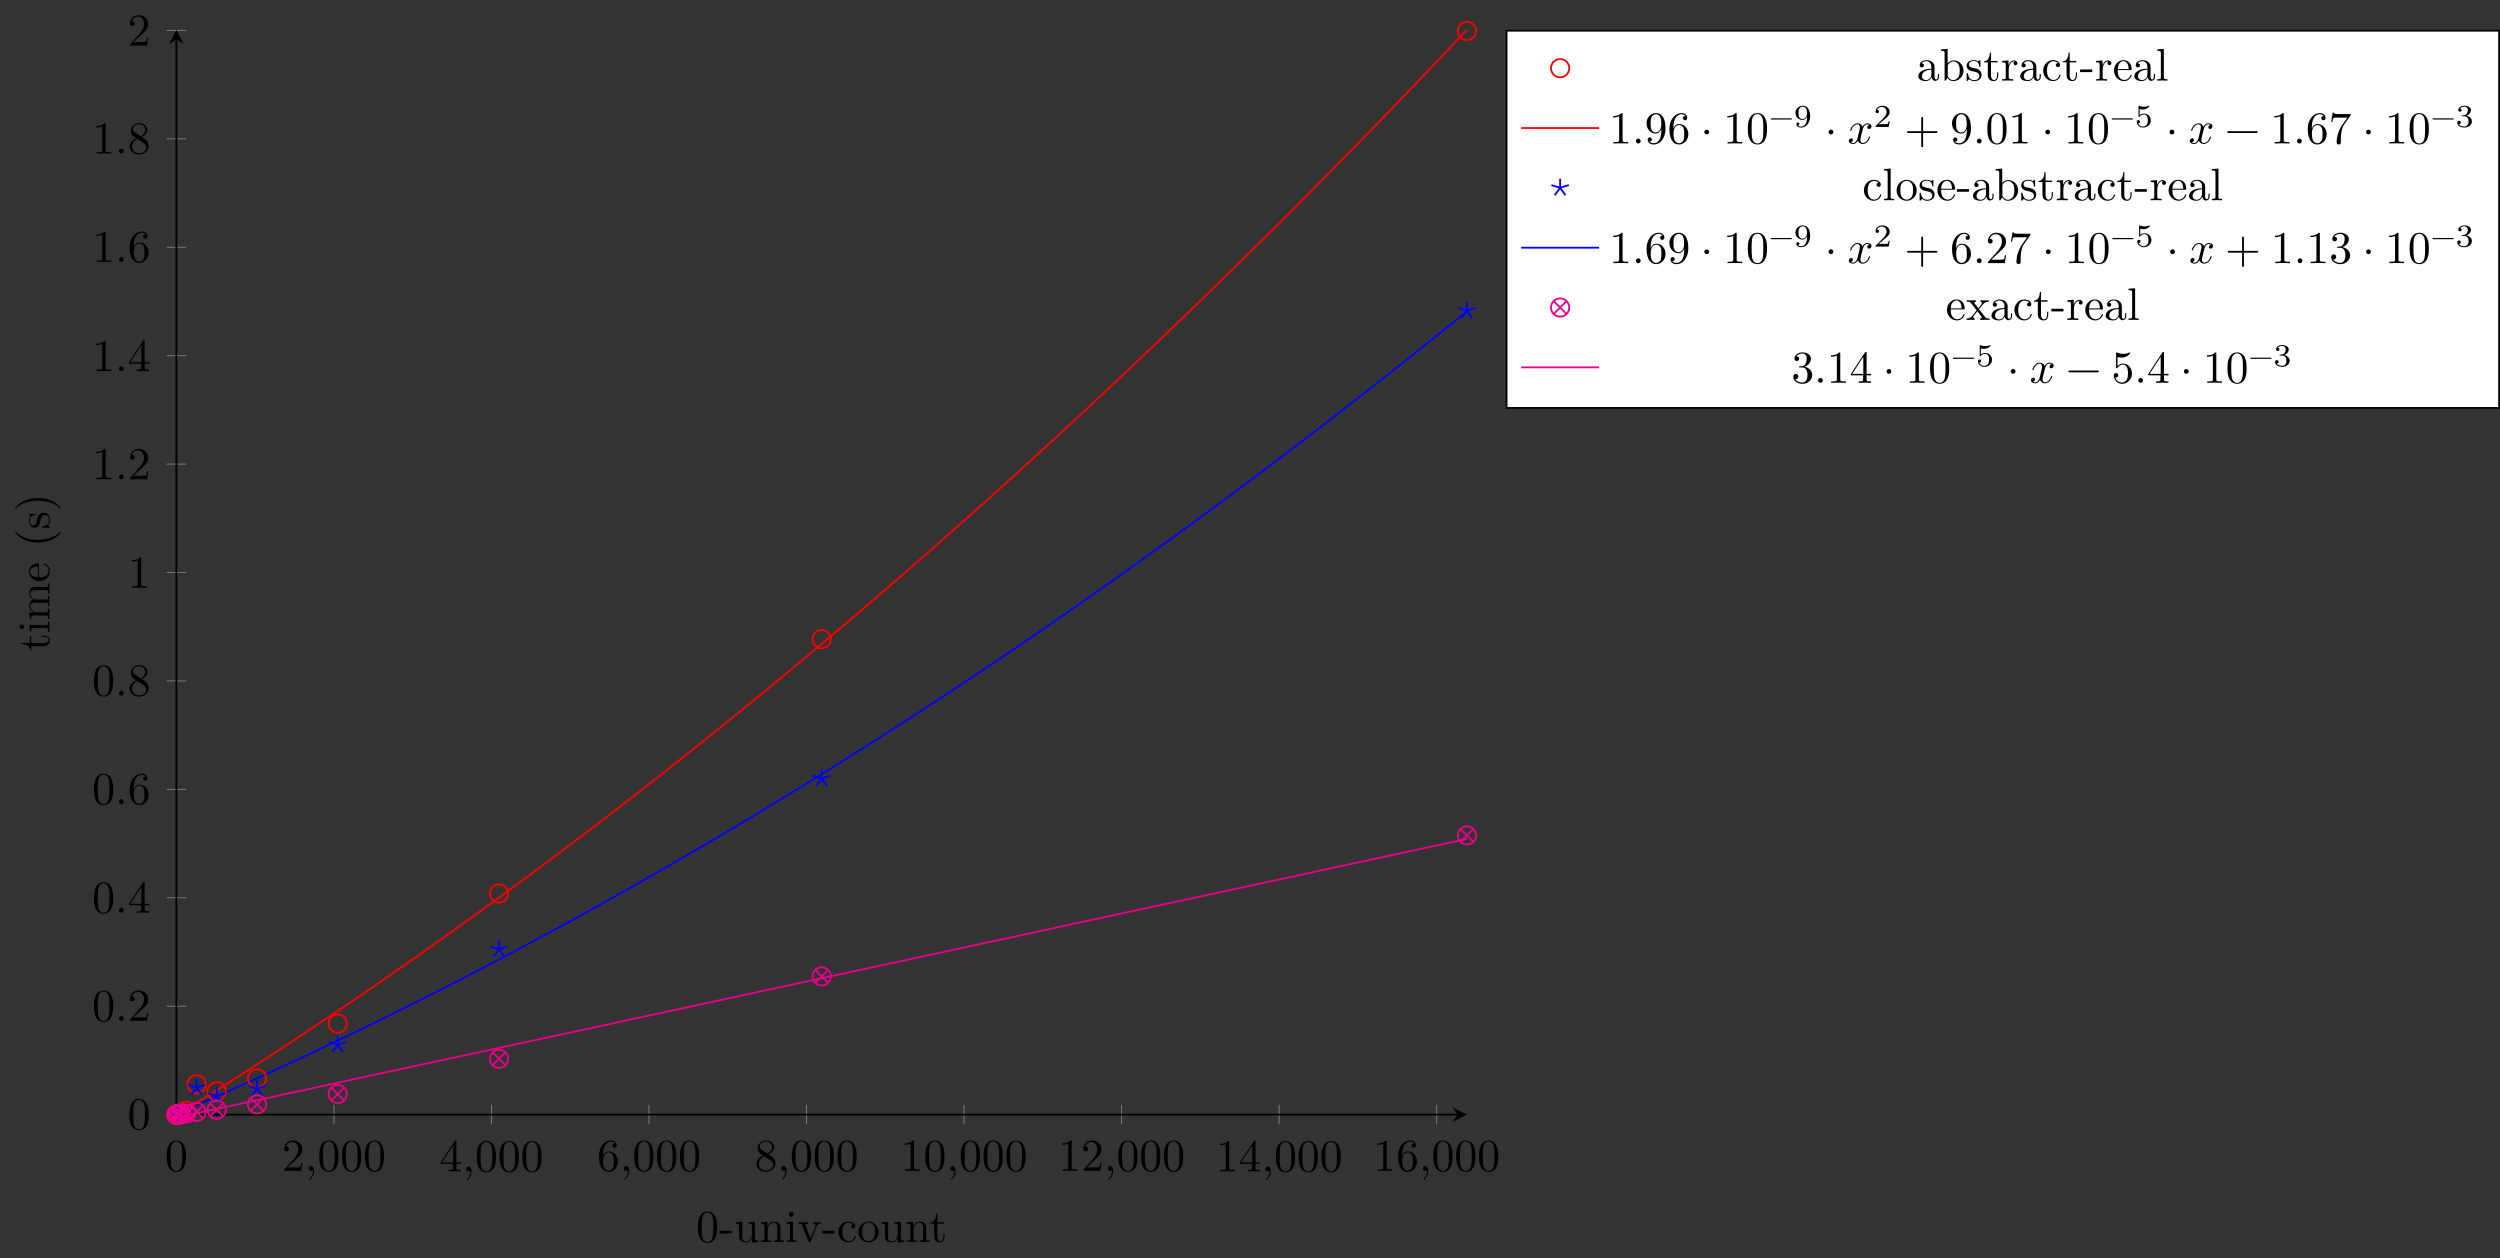 <?xml version="1.0" encoding="UTF-8"?>
<svg xmlns="http://www.w3.org/2000/svg" xmlns:xlink="http://www.w3.org/1999/xlink" width="545.688pt" height="274.622pt" viewBox="0 0 545.688 274.622" version="1.1">
<rect x="0" y="0" width="545.688" height="274.622" fill="#333333" stroke="none"/>
<defs>
<g>
<symbol overflow="visible" id="glyph0-0">
<path style="stroke:none;" d=""/>
</symbol>
<symbol overflow="visible" id="glyph0-1">
<path style="stroke:none;" d="M 4.578 -3.188 C 4.578 -3.984 4.531 -4.781 4.188 -5.516 C 3.734 -6.484 2.906 -6.641 2.5 -6.641 C 1.891 -6.641 1.172 -6.375 0.75 -5.453 C 0.438 -4.766 0.391 -3.984 0.391 -3.188 C 0.391 -2.438 0.422 -1.547 0.844 -0.781 C 1.266 0.016 2 0.219 2.484 0.219 C 3.016 0.219 3.781 0.016 4.219 -0.938 C 4.531 -1.625 4.578 -2.406 4.578 -3.188 Z M 3.766 -3.312 C 3.766 -2.562 3.766 -1.891 3.656 -1.25 C 3.5 -0.297 2.938 0 2.484 0 C 2.094 0 1.5 -0.25 1.328 -1.203 C 1.219 -1.797 1.219 -2.719 1.219 -3.312 C 1.219 -3.953 1.219 -4.609 1.297 -5.141 C 1.484 -6.328 2.234 -6.422 2.484 -6.422 C 2.812 -6.422 3.469 -6.234 3.656 -5.25 C 3.766 -4.688 3.766 -3.938 3.766 -3.312 Z M 3.766 -3.312 "/>
</symbol>
<symbol overflow="visible" id="glyph0-2">
<path style="stroke:none;" d="M 4.469 -1.734 L 4.234 -1.734 C 4.172 -1.438 4.109 -1 4 -0.844 C 3.938 -0.766 3.281 -0.766 3.062 -0.766 L 1.266 -0.766 L 2.328 -1.797 C 3.875 -3.172 4.469 -3.703 4.469 -4.703 C 4.469 -5.844 3.578 -6.641 2.359 -6.641 C 1.234 -6.641 0.5 -5.719 0.5 -4.828 C 0.5 -4.281 1 -4.281 1.031 -4.281 C 1.203 -4.281 1.547 -4.391 1.547 -4.812 C 1.547 -5.062 1.359 -5.328 1.016 -5.328 C 0.938 -5.328 0.922 -5.328 0.891 -5.312 C 1.109 -5.969 1.656 -6.328 2.234 -6.328 C 3.141 -6.328 3.562 -5.516 3.562 -4.703 C 3.562 -3.906 3.078 -3.125 2.516 -2.5 L 0.609 -0.375 C 0.5 -0.266 0.5 -0.234 0.5 0 L 4.203 0 Z M 4.469 -1.734 "/>
</symbol>
<symbol overflow="visible" id="glyph0-3">
<path style="stroke:none;" d="M 2.031 -0.016 C 2.031 -0.672 1.781 -1.062 1.391 -1.062 C 1.062 -1.062 0.859 -0.812 0.859 -0.531 C 0.859 -0.266 1.062 0 1.391 0 C 1.5 0 1.641 -0.047 1.734 -0.125 C 1.766 -0.156 1.781 -0.156 1.781 -0.156 C 1.781 -0.156 1.797 -0.156 1.797 -0.016 C 1.797 0.734 1.453 1.328 1.125 1.656 C 1.016 1.766 1.016 1.781 1.016 1.812 C 1.016 1.891 1.062 1.922 1.109 1.922 C 1.219 1.922 2.031 1.156 2.031 -0.016 Z M 2.031 -0.016 "/>
</symbol>
<symbol overflow="visible" id="glyph0-4">
<path style="stroke:none;" d="M 4.688 -1.641 L 4.688 -1.953 L 3.703 -1.953 L 3.703 -6.484 C 3.703 -6.688 3.703 -6.75 3.531 -6.75 C 3.453 -6.75 3.422 -6.75 3.344 -6.625 L 0.281 -1.953 L 0.281 -1.641 L 2.938 -1.641 L 2.938 -0.781 C 2.938 -0.422 2.906 -0.312 2.172 -0.312 L 1.969 -0.312 L 1.969 0 C 2.375 -0.031 2.891 -0.031 3.312 -0.031 C 3.734 -0.031 4.25 -0.031 4.672 0 L 4.672 -0.312 L 4.453 -0.312 C 3.719 -0.312 3.703 -0.422 3.703 -0.781 L 3.703 -1.641 Z M 2.984 -1.953 L 0.562 -1.953 L 2.984 -5.672 Z M 2.984 -1.953 "/>
</symbol>
<symbol overflow="visible" id="glyph0-5">
<path style="stroke:none;" d="M 4.562 -2.031 C 4.562 -3.297 3.672 -4.25 2.562 -4.25 C 1.891 -4.25 1.516 -3.75 1.312 -3.266 L 1.312 -3.516 C 1.312 -6.031 2.547 -6.391 3.062 -6.391 C 3.297 -6.391 3.719 -6.328 3.938 -5.984 C 3.781 -5.984 3.391 -5.984 3.391 -5.547 C 3.391 -5.234 3.625 -5.078 3.844 -5.078 C 4 -5.078 4.312 -5.172 4.312 -5.562 C 4.312 -6.156 3.875 -6.641 3.047 -6.641 C 1.766 -6.641 0.422 -5.359 0.422 -3.156 C 0.422 -0.484 1.578 0.219 2.5 0.219 C 3.609 0.219 4.562 -0.719 4.562 -2.031 Z M 3.656 -2.047 C 3.656 -1.562 3.656 -1.062 3.484 -0.703 C 3.188 -0.109 2.734 -0.062 2.5 -0.062 C 1.875 -0.062 1.578 -0.656 1.516 -0.812 C 1.328 -1.281 1.328 -2.078 1.328 -2.25 C 1.328 -3.031 1.656 -4.031 2.547 -4.031 C 2.719 -4.031 3.172 -4.031 3.484 -3.406 C 3.656 -3.047 3.656 -2.531 3.656 -2.047 Z M 3.656 -2.047 "/>
</symbol>
<symbol overflow="visible" id="glyph0-6">
<path style="stroke:none;" d="M 4.562 -1.672 C 4.562 -2.031 4.453 -2.484 4.062 -2.906 C 3.875 -3.109 3.719 -3.203 3.078 -3.609 C 3.797 -3.984 4.281 -4.5 4.281 -5.156 C 4.281 -6.078 3.406 -6.641 2.5 -6.641 C 1.5 -6.641 0.688 -5.906 0.688 -4.969 C 0.688 -4.797 0.703 -4.344 1.125 -3.875 C 1.234 -3.766 1.609 -3.516 1.859 -3.344 C 1.281 -3.047 0.422 -2.5 0.422 -1.5 C 0.422 -0.453 1.438 0.219 2.484 0.219 C 3.609 0.219 4.562 -0.609 4.562 -1.672 Z M 3.844 -5.156 C 3.844 -4.578 3.453 -4.109 2.859 -3.766 L 1.625 -4.562 C 1.172 -4.859 1.125 -5.188 1.125 -5.359 C 1.125 -5.969 1.781 -6.391 2.484 -6.391 C 3.203 -6.391 3.844 -5.875 3.844 -5.156 Z M 4.062 -1.312 C 4.062 -0.578 3.312 -0.062 2.5 -0.062 C 1.641 -0.062 0.922 -0.672 0.922 -1.5 C 0.922 -2.078 1.234 -2.719 2.078 -3.188 L 3.312 -2.406 C 3.594 -2.219 4.062 -1.922 4.062 -1.312 Z M 4.062 -1.312 "/>
</symbol>
<symbol overflow="visible" id="glyph0-7">
<path style="stroke:none;" d="M 4.172 0 L 4.172 -0.312 L 3.859 -0.312 C 2.953 -0.312 2.938 -0.422 2.938 -0.781 L 2.938 -6.375 C 2.938 -6.625 2.938 -6.641 2.703 -6.641 C 2.078 -6 1.203 -6 0.891 -6 L 0.891 -5.688 C 1.094 -5.688 1.672 -5.688 2.188 -5.953 L 2.188 -0.781 C 2.188 -0.422 2.156 -0.312 1.266 -0.312 L 0.953 -0.312 L 0.953 0 C 1.297 -0.031 2.156 -0.031 2.562 -0.031 C 2.953 -0.031 3.828 -0.031 4.172 0 Z M 4.172 0 "/>
</symbol>
<symbol overflow="visible" id="glyph0-8">
<path style="stroke:none;" d="M 1.906 -0.531 C 1.906 -0.812 1.672 -1.062 1.391 -1.062 C 1.094 -1.062 0.859 -0.812 0.859 -0.531 C 0.859 -0.234 1.094 0 1.391 0 C 1.672 0 1.906 -0.234 1.906 -0.531 Z M 1.906 -0.531 "/>
</symbol>
<symbol overflow="visible" id="glyph0-9">
<path style="stroke:none;" d="M 4.562 -3.281 C 4.562 -5.969 3.406 -6.641 2.516 -6.641 C 1.969 -6.641 1.484 -6.453 1.062 -6.016 C 0.641 -5.562 0.422 -5.141 0.422 -4.391 C 0.422 -3.156 1.297 -2.172 2.406 -2.172 C 3.016 -2.172 3.422 -2.594 3.656 -3.172 L 3.656 -2.844 C 3.656 -0.516 2.625 -0.062 2.047 -0.062 C 1.875 -0.062 1.328 -0.078 1.062 -0.422 C 1.5 -0.422 1.578 -0.703 1.578 -0.875 C 1.578 -1.188 1.344 -1.328 1.125 -1.328 C 0.969 -1.328 0.672 -1.25 0.672 -0.859 C 0.672 -0.188 1.203 0.219 2.047 0.219 C 3.344 0.219 4.562 -1.141 4.562 -3.281 Z M 3.641 -4.203 C 3.641 -3.375 3.297 -2.406 2.422 -2.406 C 2.266 -2.406 1.797 -2.406 1.5 -3.031 C 1.312 -3.406 1.312 -3.891 1.312 -4.391 C 1.312 -4.922 1.312 -5.391 1.531 -5.766 C 1.797 -6.266 2.172 -6.391 2.516 -6.391 C 2.984 -6.391 3.312 -6.047 3.484 -5.609 C 3.594 -5.281 3.641 -4.656 3.641 -4.203 Z M 3.641 -4.203 "/>
</symbol>
<symbol overflow="visible" id="glyph0-10">
<path style="stroke:none;" d="M 1.906 -2.5 C 1.906 -2.781 1.672 -3.016 1.391 -3.016 C 1.094 -3.016 0.859 -2.781 0.859 -2.5 C 0.859 -2.203 1.094 -1.969 1.391 -1.969 C 1.672 -1.969 1.906 -2.203 1.906 -2.5 Z M 1.906 -2.5 "/>
</symbol>
<symbol overflow="visible" id="glyph0-11">
<path style="stroke:none;" d="M 5.25 -3.75 C 5.25 -4.266 4.672 -4.406 4.328 -4.406 C 3.75 -4.406 3.406 -3.875 3.281 -3.656 C 3.031 -4.312 2.5 -4.406 2.203 -4.406 C 1.172 -4.406 0.594 -3.125 0.594 -2.875 C 0.594 -2.766 0.719 -2.766 0.719 -2.766 C 0.797 -2.766 0.828 -2.797 0.844 -2.875 C 1.188 -3.938 1.844 -4.188 2.188 -4.188 C 2.375 -4.188 2.719 -4.094 2.719 -3.516 C 2.719 -3.203 2.547 -2.547 2.188 -1.141 C 2.031 -0.531 1.672 -0.109 1.234 -0.109 C 1.172 -0.109 0.953 -0.109 0.734 -0.234 C 0.984 -0.297 1.203 -0.5 1.203 -0.781 C 1.203 -1.047 0.984 -1.125 0.844 -1.125 C 0.531 -1.125 0.297 -0.875 0.297 -0.547 C 0.297 -0.094 0.781 0.109 1.219 0.109 C 1.891 0.109 2.25 -0.594 2.266 -0.641 C 2.391 -0.281 2.75 0.109 3.344 0.109 C 4.375 0.109 4.938 -1.172 4.938 -1.422 C 4.938 -1.531 4.859 -1.531 4.828 -1.531 C 4.734 -1.531 4.719 -1.484 4.688 -1.422 C 4.359 -0.344 3.688 -0.109 3.375 -0.109 C 2.984 -0.109 2.828 -0.422 2.828 -0.766 C 2.828 -0.984 2.875 -1.203 2.984 -1.641 L 3.328 -3.016 C 3.391 -3.266 3.625 -4.188 4.312 -4.188 C 4.359 -4.188 4.609 -4.188 4.812 -4.062 C 4.531 -4 4.344 -3.766 4.344 -3.516 C 4.344 -3.359 4.453 -3.172 4.719 -3.172 C 4.938 -3.172 5.25 -3.344 5.25 -3.75 Z M 5.25 -3.75 "/>
</symbol>
<symbol overflow="visible" id="glyph0-12">
<path style="stroke:none;" d="M 7.203 -2.5 C 7.203 -2.609 7.109 -2.688 7 -2.688 L 4.078 -2.688 L 4.078 -5.609 C 4.078 -5.719 3.984 -5.812 3.875 -5.812 C 3.766 -5.812 3.672 -5.719 3.672 -5.609 L 3.672 -2.688 L 0.75 -2.688 C 0.641 -2.688 0.562 -2.609 0.562 -2.5 C 0.562 -2.375 0.641 -2.297 0.75 -2.297 L 3.672 -2.297 L 3.672 0.625 C 3.672 0.734 3.766 0.828 3.875 0.828 C 3.984 0.828 4.078 0.734 4.078 0.625 L 4.078 -2.297 L 7 -2.297 C 7.109 -2.297 7.203 -2.375 7.203 -2.5 Z M 7.203 -2.5 "/>
</symbol>
<symbol overflow="visible" id="glyph0-13">
<path style="stroke:none;" d="M 7.203 -2.5 C 7.203 -2.609 7.109 -2.688 7 -2.688 L 0.75 -2.688 C 0.641 -2.688 0.562 -2.609 0.562 -2.5 C 0.562 -2.375 0.641 -2.297 0.75 -2.297 L 7 -2.297 C 7.109 -2.297 7.203 -2.375 7.203 -2.5 Z M 7.203 -2.5 "/>
</symbol>
<symbol overflow="visible" id="glyph0-14">
<path style="stroke:none;" d="M 4.828 -6.422 L 2.406 -6.422 C 1.203 -6.422 1.172 -6.547 1.141 -6.734 L 0.891 -6.734 L 0.562 -4.688 L 0.812 -4.688 C 0.844 -4.844 0.922 -5.469 1.062 -5.594 C 1.125 -5.656 1.906 -5.656 2.031 -5.656 L 4.094 -5.656 L 2.984 -4.078 C 2.078 -2.734 1.75 -1.344 1.75 -0.328 C 1.75 -0.234 1.75 0.219 2.219 0.219 C 2.672 0.219 2.672 -0.234 2.672 -0.328 L 2.672 -0.844 C 2.672 -1.391 2.703 -1.938 2.781 -2.469 C 2.828 -2.703 2.953 -3.562 3.406 -4.172 L 4.75 -6.078 C 4.828 -6.188 4.828 -6.203 4.828 -6.422 Z M 4.828 -6.422 "/>
</symbol>
<symbol overflow="visible" id="glyph0-15">
<path style="stroke:none;" d="M 4.562 -1.703 C 4.562 -2.516 3.922 -3.297 2.891 -3.516 C 3.703 -3.781 4.281 -4.469 4.281 -5.266 C 4.281 -6.078 3.406 -6.641 2.453 -6.641 C 1.453 -6.641 0.688 -6.047 0.688 -5.281 C 0.688 -4.953 0.906 -4.766 1.203 -4.766 C 1.5 -4.766 1.703 -4.984 1.703 -5.281 C 1.703 -5.766 1.234 -5.766 1.094 -5.766 C 1.391 -6.266 2.047 -6.391 2.406 -6.391 C 2.828 -6.391 3.375 -6.172 3.375 -5.281 C 3.375 -5.156 3.344 -4.578 3.094 -4.141 C 2.797 -3.656 2.453 -3.625 2.203 -3.625 C 2.125 -3.609 1.891 -3.594 1.812 -3.594 C 1.734 -3.578 1.672 -3.562 1.672 -3.469 C 1.672 -3.359 1.734 -3.359 1.906 -3.359 L 2.344 -3.359 C 3.156 -3.359 3.531 -2.688 3.531 -1.703 C 3.531 -0.344 2.844 -0.062 2.406 -0.062 C 1.969 -0.062 1.219 -0.234 0.875 -0.812 C 1.219 -0.766 1.531 -0.984 1.531 -1.359 C 1.531 -1.719 1.266 -1.922 0.984 -1.922 C 0.734 -1.922 0.422 -1.781 0.422 -1.344 C 0.422 -0.438 1.344 0.219 2.438 0.219 C 3.656 0.219 4.562 -0.688 4.562 -1.703 Z M 4.562 -1.703 "/>
</symbol>
<symbol overflow="visible" id="glyph0-16">
<path style="stroke:none;" d="M 4.469 -2 C 4.469 -3.188 3.656 -4.188 2.578 -4.188 C 2.109 -4.188 1.672 -4.031 1.312 -3.672 L 1.312 -5.625 C 1.516 -5.562 1.844 -5.5 2.156 -5.5 C 3.391 -5.5 4.094 -6.406 4.094 -6.531 C 4.094 -6.594 4.062 -6.641 3.984 -6.641 C 3.984 -6.641 3.953 -6.641 3.906 -6.609 C 3.703 -6.516 3.219 -6.312 2.547 -6.312 C 2.156 -6.312 1.688 -6.391 1.219 -6.594 C 1.141 -6.625 1.109 -6.625 1.109 -6.625 C 1 -6.625 1 -6.547 1 -6.391 L 1 -3.438 C 1 -3.266 1 -3.188 1.141 -3.188 C 1.219 -3.188 1.234 -3.203 1.281 -3.266 C 1.391 -3.422 1.75 -3.969 2.562 -3.969 C 3.078 -3.969 3.328 -3.516 3.406 -3.328 C 3.562 -2.953 3.594 -2.578 3.594 -2.078 C 3.594 -1.719 3.594 -1.125 3.344 -0.703 C 3.109 -0.312 2.734 -0.062 2.281 -0.062 C 1.562 -0.062 0.984 -0.594 0.812 -1.172 C 0.844 -1.172 0.875 -1.156 0.984 -1.156 C 1.312 -1.156 1.484 -1.406 1.484 -1.641 C 1.484 -1.891 1.312 -2.141 0.984 -2.141 C 0.844 -2.141 0.5 -2.062 0.5 -1.609 C 0.5 -0.75 1.188 0.219 2.297 0.219 C 3.453 0.219 4.469 -0.734 4.469 -2 Z M 4.469 -2 "/>
</symbol>
<symbol overflow="visible" id="glyph1-0">
<path style="stroke:none;" d=""/>
</symbol>
<symbol overflow="visible" id="glyph1-1">
<path style="stroke:none;" d="M 4.578 -3.188 C 4.578 -3.984 4.531 -4.781 4.188 -5.516 C 3.734 -6.484 2.906 -6.641 2.5 -6.641 C 1.891 -6.641 1.172 -6.375 0.75 -5.453 C 0.438 -4.766 0.391 -3.984 0.391 -3.188 C 0.391 -2.438 0.422 -1.547 0.844 -0.781 C 1.266 0.016 2 0.219 2.484 0.219 C 3.016 0.219 3.781 0.016 4.219 -0.938 C 4.531 -1.625 4.578 -2.406 4.578 -3.188 Z M 3.766 -3.312 C 3.766 -2.562 3.766 -1.891 3.656 -1.25 C 3.5 -0.297 2.938 0 2.484 0 C 2.094 0 1.5 -0.25 1.328 -1.203 C 1.219 -1.797 1.219 -2.719 1.219 -3.312 C 1.219 -3.953 1.219 -4.609 1.297 -5.141 C 1.484 -6.328 2.234 -6.422 2.484 -6.422 C 2.812 -6.422 3.469 -6.234 3.656 -5.25 C 3.766 -4.688 3.766 -3.938 3.766 -3.312 Z M 3.766 -3.312 "/>
</symbol>
<symbol overflow="visible" id="glyph1-2">
<path style="stroke:none;" d="M 2.75 -1.859 L 2.75 -2.438 L 0.109 -2.438 L 0.109 -1.859 Z M 2.75 -1.859 "/>
</symbol>
<symbol overflow="visible" id="glyph1-3">
<path style="stroke:none;" d="M 5.328 0 L 5.328 -0.312 C 4.641 -0.312 4.562 -0.375 4.562 -0.875 L 4.562 -4.406 L 3.094 -4.297 L 3.094 -3.984 C 3.781 -3.984 3.875 -3.922 3.875 -3.422 L 3.875 -1.656 C 3.875 -0.781 3.391 -0.109 2.656 -0.109 C 1.828 -0.109 1.781 -0.578 1.781 -1.094 L 1.781 -4.406 L 0.312 -4.297 L 0.312 -3.984 C 1.094 -3.984 1.094 -3.953 1.094 -3.078 L 1.094 -1.578 C 1.094 -0.797 1.094 0.109 2.609 0.109 C 3.172 0.109 3.609 -0.172 3.891 -0.781 L 3.891 0.109 Z M 5.328 0 "/>
</symbol>
<symbol overflow="visible" id="glyph1-4">
<path style="stroke:none;" d="M 5.328 0 L 5.328 -0.312 C 4.812 -0.312 4.562 -0.312 4.562 -0.609 L 4.562 -2.516 C 4.562 -3.375 4.562 -3.672 4.25 -4.031 C 4.109 -4.203 3.781 -4.406 3.203 -4.406 C 2.469 -4.406 2 -3.984 1.719 -3.359 L 1.719 -4.406 L 0.312 -4.297 L 0.312 -3.984 C 1.016 -3.984 1.094 -3.922 1.094 -3.422 L 1.094 -0.75 C 1.094 -0.312 0.984 -0.312 0.312 -0.312 L 0.312 0 L 1.453 -0.031 L 2.562 0 L 2.562 -0.312 C 1.891 -0.312 1.781 -0.312 1.781 -0.75 L 1.781 -2.594 C 1.781 -3.625 2.5 -4.188 3.125 -4.188 C 3.766 -4.188 3.875 -3.656 3.875 -3.078 L 3.875 -0.75 C 3.875 -0.312 3.766 -0.312 3.094 -0.312 L 3.094 0 L 4.219 -0.031 Z M 5.328 0 "/>
</symbol>
<symbol overflow="visible" id="glyph1-5">
<path style="stroke:none;" d="M 2.469 0 L 2.469 -0.312 C 1.797 -0.312 1.766 -0.359 1.766 -0.75 L 1.766 -4.406 L 0.375 -4.297 L 0.375 -3.984 C 1.016 -3.984 1.109 -3.922 1.109 -3.438 L 1.109 -0.75 C 1.109 -0.312 1 -0.312 0.328 -0.312 L 0.328 0 L 1.422 -0.031 C 1.781 -0.031 2.125 -0.016 2.469 0 Z M 1.906 -6.016 C 1.906 -6.297 1.688 -6.547 1.391 -6.547 C 1.047 -6.547 0.844 -6.266 0.844 -6.016 C 0.844 -5.75 1.078 -5.5 1.375 -5.5 C 1.719 -5.5 1.906 -5.766 1.906 -6.016 Z M 1.906 -6.016 "/>
</symbol>
<symbol overflow="visible" id="glyph1-6">
<path style="stroke:none;" d="M 5.062 -3.984 L 5.062 -4.297 C 4.828 -4.281 4.547 -4.266 4.312 -4.266 L 3.453 -4.297 L 3.453 -3.984 C 3.812 -3.984 3.922 -3.75 3.922 -3.562 C 3.922 -3.469 3.906 -3.422 3.875 -3.312 L 2.844 -0.781 L 1.734 -3.562 C 1.672 -3.688 1.672 -3.734 1.672 -3.734 C 1.672 -3.984 2.062 -3.984 2.25 -3.984 L 2.25 -4.297 L 1.156 -4.266 C 0.891 -4.266 0.484 -4.281 0.188 -4.297 L 0.188 -3.984 C 0.812 -3.984 0.859 -3.922 0.984 -3.625 L 2.422 -0.078 C 2.484 0.062 2.5 0.109 2.625 0.109 C 2.766 0.109 2.797 0.016 2.844 -0.078 L 4.141 -3.312 C 4.234 -3.547 4.406 -3.984 5.062 -3.984 Z M 5.062 -3.984 "/>
</symbol>
<symbol overflow="visible" id="glyph1-7">
<path style="stroke:none;" d="M 4.141 -1.188 C 4.141 -1.281 4.031 -1.281 4 -1.281 C 3.922 -1.281 3.891 -1.25 3.875 -1.188 C 3.594 -0.266 2.938 -0.141 2.578 -0.141 C 2.047 -0.141 1.172 -0.562 1.172 -2.172 C 1.172 -3.797 1.984 -4.219 2.516 -4.219 C 2.609 -4.219 3.234 -4.203 3.578 -3.844 C 3.172 -3.812 3.109 -3.516 3.109 -3.391 C 3.109 -3.125 3.297 -2.938 3.562 -2.938 C 3.828 -2.938 4.031 -3.094 4.031 -3.406 C 4.031 -4.078 3.266 -4.469 2.5 -4.469 C 1.25 -4.469 0.344 -3.391 0.344 -2.156 C 0.344 -0.875 1.328 0.109 2.484 0.109 C 3.812 0.109 4.141 -1.094 4.141 -1.188 Z M 4.141 -1.188 "/>
</symbol>
<symbol overflow="visible" id="glyph1-8">
<path style="stroke:none;" d="M 4.688 -2.141 C 4.688 -3.406 3.703 -4.469 2.5 -4.469 C 1.25 -4.469 0.281 -3.375 0.281 -2.141 C 0.281 -0.844 1.312 0.109 2.484 0.109 C 3.688 0.109 4.688 -0.875 4.688 -2.141 Z M 3.875 -2.219 C 3.875 -1.859 3.875 -1.312 3.656 -0.875 C 3.422 -0.422 2.984 -0.141 2.5 -0.141 C 2.062 -0.141 1.625 -0.344 1.359 -0.812 C 1.109 -1.25 1.109 -1.859 1.109 -2.219 C 1.109 -2.609 1.109 -3.141 1.344 -3.578 C 1.609 -4.031 2.078 -4.25 2.484 -4.25 C 2.922 -4.25 3.344 -4.031 3.609 -3.594 C 3.875 -3.172 3.875 -2.594 3.875 -2.219 Z M 3.875 -2.219 "/>
</symbol>
<symbol overflow="visible" id="glyph1-9">
<path style="stroke:none;" d="M 3.312 -1.234 L 3.312 -1.797 L 3.062 -1.797 L 3.062 -1.25 C 3.062 -0.516 2.766 -0.141 2.391 -0.141 C 1.719 -0.141 1.719 -1.047 1.719 -1.219 L 1.719 -3.984 L 3.156 -3.984 L 3.156 -4.297 L 1.719 -4.297 L 1.719 -6.125 L 1.469 -6.125 C 1.469 -5.312 1.172 -4.25 0.188 -4.203 L 0.188 -3.984 L 1.031 -3.984 L 1.031 -1.234 C 1.031 -0.016 1.969 0.109 2.328 0.109 C 3.031 0.109 3.312 -0.594 3.312 -1.234 Z M 3.312 -1.234 "/>
</symbol>
<symbol overflow="visible" id="glyph1-10">
<path style="stroke:none;" d="M 4.812 -0.891 L 4.812 -1.453 L 4.562 -1.453 L 4.562 -0.891 C 4.562 -0.312 4.312 -0.25 4.203 -0.25 C 3.875 -0.25 3.844 -0.703 3.844 -0.75 L 3.844 -2.734 C 3.844 -3.156 3.844 -3.547 3.484 -3.922 C 3.094 -4.312 2.594 -4.469 2.109 -4.469 C 1.297 -4.469 0.609 -4 0.609 -3.344 C 0.609 -3.047 0.812 -2.875 1.062 -2.875 C 1.344 -2.875 1.531 -3.078 1.531 -3.328 C 1.531 -3.453 1.469 -3.781 1.016 -3.781 C 1.281 -4.141 1.781 -4.25 2.094 -4.25 C 2.578 -4.25 3.156 -3.859 3.156 -2.969 L 3.156 -2.609 C 2.641 -2.578 1.938 -2.547 1.312 -2.25 C 0.562 -1.906 0.312 -1.391 0.312 -0.953 C 0.312 -0.141 1.281 0.109 1.906 0.109 C 2.578 0.109 3.031 -0.297 3.219 -0.75 C 3.266 -0.359 3.531 0.062 4 0.062 C 4.203 0.062 4.812 -0.078 4.812 -0.891 Z M 3.156 -1.391 C 3.156 -0.453 2.438 -0.109 1.984 -0.109 C 1.5 -0.109 1.094 -0.453 1.094 -0.953 C 1.094 -1.5 1.5 -2.328 3.156 -2.391 Z M 3.156 -1.391 "/>
</symbol>
<symbol overflow="visible" id="glyph1-11">
<path style="stroke:none;" d="M 5.188 -2.156 C 5.188 -3.422 4.219 -4.406 3.078 -4.406 C 2.297 -4.406 1.875 -3.938 1.719 -3.766 L 1.719 -6.922 L 0.281 -6.812 L 0.281 -6.5 C 0.984 -6.5 1.062 -6.438 1.062 -5.938 L 1.062 0 L 1.312 0 L 1.672 -0.625 C 1.812 -0.391 2.234 0.109 2.969 0.109 C 4.156 0.109 5.188 -0.875 5.188 -2.156 Z M 4.359 -2.156 C 4.359 -1.797 4.344 -1.203 4.062 -0.75 C 3.844 -0.438 3.469 -0.109 2.938 -0.109 C 2.484 -0.109 2.125 -0.344 1.891 -0.719 C 1.75 -0.922 1.75 -0.953 1.75 -1.141 L 1.75 -3.188 C 1.75 -3.375 1.75 -3.391 1.859 -3.547 C 2.25 -4.109 2.797 -4.188 3.031 -4.188 C 3.484 -4.188 3.844 -3.922 4.078 -3.547 C 4.344 -3.141 4.359 -2.578 4.359 -2.156 Z M 4.359 -2.156 "/>
</symbol>
<symbol overflow="visible" id="glyph1-12">
<path style="stroke:none;" d="M 3.594 -1.281 C 3.594 -1.797 3.297 -2.109 3.172 -2.219 C 2.844 -2.547 2.453 -2.625 2.031 -2.703 C 1.469 -2.812 0.812 -2.938 0.812 -3.516 C 0.812 -3.875 1.062 -4.281 1.922 -4.281 C 3.016 -4.281 3.078 -3.375 3.094 -3.078 C 3.094 -2.984 3.203 -2.984 3.203 -2.984 C 3.344 -2.984 3.344 -3.031 3.344 -3.219 L 3.344 -4.234 C 3.344 -4.391 3.344 -4.469 3.234 -4.469 C 3.188 -4.469 3.156 -4.469 3.031 -4.344 C 3 -4.312 2.906 -4.219 2.859 -4.188 C 2.484 -4.469 2.078 -4.469 1.922 -4.469 C 0.703 -4.469 0.328 -3.797 0.328 -3.234 C 0.328 -2.891 0.484 -2.609 0.75 -2.391 C 1.078 -2.141 1.359 -2.078 2.078 -1.938 C 2.297 -1.891 3.109 -1.734 3.109 -1.016 C 3.109 -0.516 2.766 -0.109 1.984 -0.109 C 1.141 -0.109 0.781 -0.672 0.594 -1.531 C 0.562 -1.656 0.562 -1.688 0.453 -1.688 C 0.328 -1.688 0.328 -1.625 0.328 -1.453 L 0.328 -0.125 C 0.328 0.047 0.328 0.109 0.438 0.109 C 0.484 0.109 0.5 0.094 0.688 -0.094 C 0.703 -0.109 0.703 -0.125 0.891 -0.312 C 1.328 0.094 1.781 0.109 1.984 0.109 C 3.125 0.109 3.594 -0.562 3.594 -1.281 Z M 3.594 -1.281 "/>
</symbol>
<symbol overflow="visible" id="glyph1-13">
<path style="stroke:none;" d="M 3.625 -3.797 C 3.625 -4.109 3.312 -4.406 2.891 -4.406 C 2.156 -4.406 1.797 -3.734 1.672 -3.312 L 1.672 -4.406 L 0.281 -4.297 L 0.281 -3.984 C 0.984 -3.984 1.062 -3.922 1.062 -3.422 L 1.062 -0.75 C 1.062 -0.312 0.953 -0.312 0.281 -0.312 L 0.281 0 L 1.422 -0.031 C 1.812 -0.031 2.281 -0.031 2.688 0 L 2.688 -0.312 L 2.469 -0.312 C 1.734 -0.312 1.719 -0.422 1.719 -0.781 L 1.719 -2.312 C 1.719 -3.297 2.141 -4.188 2.891 -4.188 C 2.953 -4.188 2.984 -4.188 3 -4.172 C 2.969 -4.172 2.766 -4.047 2.766 -3.781 C 2.766 -3.516 2.984 -3.359 3.203 -3.359 C 3.375 -3.359 3.625 -3.484 3.625 -3.797 Z M 3.625 -3.797 "/>
</symbol>
<symbol overflow="visible" id="glyph1-14">
<path style="stroke:none;" d="M 4.141 -1.188 C 4.141 -1.281 4.062 -1.312 4 -1.312 C 3.922 -1.312 3.891 -1.25 3.875 -1.172 C 3.531 -0.141 2.625 -0.141 2.531 -0.141 C 2.031 -0.141 1.641 -0.438 1.406 -0.812 C 1.109 -1.281 1.109 -1.938 1.109 -2.297 L 3.891 -2.297 C 4.109 -2.297 4.141 -2.297 4.141 -2.516 C 4.141 -3.5 3.594 -4.469 2.359 -4.469 C 1.203 -4.469 0.281 -3.438 0.281 -2.188 C 0.281 -0.859 1.328 0.109 2.469 0.109 C 3.688 0.109 4.141 -1 4.141 -1.188 Z M 3.484 -2.516 L 1.109 -2.516 C 1.172 -4 2.016 -4.25 2.359 -4.25 C 3.375 -4.25 3.484 -2.906 3.484 -2.516 Z M 3.484 -2.516 "/>
</symbol>
<symbol overflow="visible" id="glyph1-15">
<path style="stroke:none;" d="M 2.547 0 L 2.547 -0.312 C 1.875 -0.312 1.766 -0.312 1.766 -0.75 L 1.766 -6.922 L 0.328 -6.812 L 0.328 -6.5 C 1.031 -6.5 1.109 -6.438 1.109 -5.938 L 1.109 -0.75 C 1.109 -0.312 1 -0.312 0.328 -0.312 L 0.328 0 L 1.438 -0.031 Z M 2.547 0 "/>
</symbol>
<symbol overflow="visible" id="glyph1-16">
<path style="stroke:none;" d="M 5.141 0 L 5.141 -0.312 C 4.609 -0.312 4.422 -0.328 4.203 -0.625 L 2.859 -2.344 C 3.156 -2.719 3.531 -3.203 3.781 -3.469 C 4.094 -3.828 4.5 -3.984 4.969 -3.984 L 4.969 -4.297 C 4.703 -4.281 4.406 -4.266 4.141 -4.266 C 3.844 -4.266 3.312 -4.281 3.188 -4.297 L 3.188 -3.984 C 3.406 -3.969 3.484 -3.844 3.484 -3.672 C 3.484 -3.516 3.375 -3.391 3.328 -3.328 L 2.719 -2.547 L 1.938 -3.562 C 1.844 -3.656 1.844 -3.672 1.844 -3.734 C 1.844 -3.891 2 -3.984 2.188 -3.984 L 2.188 -4.297 L 1.109 -4.266 C 0.906 -4.266 0.438 -4.281 0.172 -4.297 L 0.172 -3.984 C 0.875 -3.984 0.875 -3.984 1.344 -3.375 L 2.328 -2.094 C 1.859 -1.5 1.859 -1.469 1.391 -0.906 C 0.922 -0.328 0.328 -0.312 0.125 -0.312 L 0.125 0 C 0.375 -0.016 0.688 -0.031 0.953 -0.031 L 1.891 0 L 1.891 -0.312 C 1.672 -0.344 1.609 -0.469 1.609 -0.625 C 1.609 -0.844 1.891 -1.172 2.5 -1.891 L 3.266 -0.891 C 3.344 -0.781 3.469 -0.625 3.469 -0.562 C 3.469 -0.469 3.375 -0.312 3.109 -0.312 L 3.109 0 L 4.188 -0.031 C 4.453 -0.031 4.844 -0.016 5.141 0 Z M 5.141 0 "/>
</symbol>
<symbol overflow="visible" id="glyph2-0">
<path style="stroke:none;" d=""/>
</symbol>
<symbol overflow="visible" id="glyph2-1">
<path style="stroke:none;" d="M -1.234 -3.312 L -1.797 -3.312 L -1.797 -3.062 L -1.25 -3.062 C -0.516 -3.062 -0.141 -2.766 -0.141 -2.391 C -0.141 -1.719 -1.047 -1.719 -1.219 -1.719 L -3.984 -1.719 L -3.984 -3.156 L -4.297 -3.156 L -4.297 -1.719 L -6.125 -1.719 L -6.125 -1.469 C -5.312 -1.469 -4.25 -1.172 -4.203 -0.188 L -3.984 -0.188 L -3.984 -1.031 L -1.234 -1.031 C -0.016 -1.031 0.109 -1.969 0.109 -2.328 C 0.109 -3.031 -0.594 -3.312 -1.234 -3.312 Z M -1.234 -3.312 "/>
</symbol>
<symbol overflow="visible" id="glyph2-2">
<path style="stroke:none;" d="M 0 -2.469 L -0.312 -2.469 C -0.312 -1.797 -0.359 -1.766 -0.75 -1.766 L -4.406 -1.766 L -4.297 -0.375 L -3.984 -0.375 C -3.984 -1.016 -3.922 -1.109 -3.438 -1.109 L -0.75 -1.109 C -0.312 -1.109 -0.312 -1 -0.312 -0.328 L 0 -0.328 L -0.031 -1.422 C -0.031 -1.781 -0.016 -2.125 0 -2.469 Z M -6.016 -1.906 C -6.297 -1.906 -6.547 -1.688 -6.547 -1.391 C -6.547 -1.047 -6.266 -0.844 -6.016 -0.844 C -5.75 -0.844 -5.5 -1.078 -5.5 -1.375 C -5.5 -1.719 -5.766 -1.906 -6.016 -1.906 Z M -6.016 -1.906 "/>
</symbol>
<symbol overflow="visible" id="glyph2-3">
<path style="stroke:none;" d="M 0 -8.109 L -0.312 -8.109 C -0.312 -7.594 -0.312 -7.344 -0.609 -7.328 L -2.516 -7.328 C -3.375 -7.328 -3.672 -7.328 -4.031 -7.016 C -4.203 -6.875 -4.406 -6.547 -4.406 -5.969 C -4.406 -5.141 -3.812 -4.688 -3.422 -4.531 C -4.297 -4.391 -4.406 -3.656 -4.406 -3.203 C -4.406 -2.469 -3.984 -2 -3.359 -1.719 L -4.406 -1.719 L -4.297 -0.312 L -3.984 -0.312 C -3.984 -1.016 -3.922 -1.094 -3.422 -1.094 L -0.75 -1.094 C -0.312 -1.094 -0.312 -0.984 -0.312 -0.312 L 0 -0.312 L -0.031 -1.453 L 0 -2.562 L -0.312 -2.562 C -0.312 -1.891 -0.312 -1.781 -0.75 -1.781 L -2.594 -1.781 C -3.625 -1.781 -4.188 -2.5 -4.188 -3.125 C -4.188 -3.766 -3.656 -3.875 -3.078 -3.875 L -0.75 -3.875 C -0.312 -3.875 -0.312 -3.766 -0.312 -3.094 L 0 -3.094 L -0.031 -4.219 L 0 -5.328 L -0.312 -5.328 C -0.312 -4.672 -0.312 -4.562 -0.75 -4.562 L -2.594 -4.562 C -3.625 -4.562 -4.188 -5.266 -4.188 -5.906 C -4.188 -6.531 -3.656 -6.641 -3.078 -6.641 L -0.75 -6.641 C -0.312 -6.641 -0.312 -6.531 -0.312 -5.859 L 0 -5.859 L -0.031 -6.984 Z M 0 -8.109 "/>
</symbol>
<symbol overflow="visible" id="glyph2-4">
<path style="stroke:none;" d="M -1.188 -4.141 C -1.281 -4.141 -1.312 -4.062 -1.312 -4 C -1.312 -3.922 -1.25 -3.891 -1.172 -3.875 C -0.141 -3.531 -0.141 -2.625 -0.141 -2.531 C -0.141 -2.031 -0.438 -1.641 -0.812 -1.406 C -1.281 -1.109 -1.938 -1.109 -2.297 -1.109 L -2.297 -3.891 C -2.297 -4.109 -2.297 -4.141 -2.516 -4.141 C -3.5 -4.141 -4.469 -3.594 -4.469 -2.359 C -4.469 -1.203 -3.438 -0.281 -2.188 -0.281 C -0.859 -0.281 0.109 -1.328 0.109 -2.469 C 0.109 -3.688 -1 -4.141 -1.188 -4.141 Z M -2.516 -3.484 L -2.516 -1.109 C -4 -1.172 -4.25 -2.016 -4.25 -2.359 C -4.25 -3.375 -2.906 -3.484 -2.516 -3.484 Z M -2.516 -3.484 "/>
</symbol>
<symbol overflow="visible" id="glyph2-5">
<path style="stroke:none;" d="M 2.391 -3.297 C 2.359 -3.297 2.344 -3.297 2.172 -3.125 C 0.922 -1.891 -0.969 -1.562 -2.5 -1.562 C -4.234 -1.562 -5.969 -1.938 -7.203 -3.172 C -7.328 -3.297 -7.344 -3.297 -7.375 -3.297 C -7.453 -3.297 -7.484 -3.266 -7.484 -3.203 C -7.484 -3.094 -6.797 -2.203 -5.531 -1.609 C -4.438 -1.109 -3.328 -0.984 -2.5 -0.984 C -1.719 -0.984 -0.516 -1.094 0.625 -1.641 C 1.844 -2.25 2.5 -3.094 2.5 -3.203 C 2.5 -3.266 2.469 -3.297 2.391 -3.297 Z M 2.391 -3.297 "/>
</symbol>
<symbol overflow="visible" id="glyph2-6">
<path style="stroke:none;" d="M -1.281 -3.594 C -1.797 -3.594 -2.109 -3.297 -2.219 -3.172 C -2.547 -2.844 -2.625 -2.453 -2.703 -2.031 C -2.812 -1.469 -2.938 -0.812 -3.516 -0.812 C -3.875 -0.812 -4.281 -1.062 -4.281 -1.922 C -4.281 -3.016 -3.375 -3.078 -3.078 -3.094 C -2.984 -3.094 -2.984 -3.203 -2.984 -3.203 C -2.984 -3.344 -3.031 -3.344 -3.219 -3.344 L -4.234 -3.344 C -4.391 -3.344 -4.469 -3.344 -4.469 -3.234 C -4.469 -3.188 -4.469 -3.156 -4.344 -3.031 C -4.312 -3 -4.219 -2.906 -4.188 -2.859 C -4.469 -2.484 -4.469 -2.078 -4.469 -1.922 C -4.469 -0.703 -3.797 -0.328 -3.234 -0.328 C -2.891 -0.328 -2.609 -0.484 -2.391 -0.75 C -2.141 -1.078 -2.078 -1.359 -1.938 -2.078 C -1.891 -2.297 -1.734 -3.109 -1.016 -3.109 C -0.516 -3.109 -0.109 -2.766 -0.109 -1.984 C -0.109 -1.141 -0.672 -0.781 -1.531 -0.594 C -1.656 -0.562 -1.688 -0.562 -1.688 -0.453 C -1.688 -0.328 -1.625 -0.328 -1.453 -0.328 L -0.125 -0.328 C 0.047 -0.328 0.109 -0.328 0.109 -0.438 C 0.109 -0.484 0.094 -0.5 -0.094 -0.688 C -0.109 -0.703 -0.125 -0.703 -0.312 -0.891 C 0.094 -1.328 0.109 -1.781 0.109 -1.984 C 0.109 -3.125 -0.562 -3.594 -1.281 -3.594 Z M -1.281 -3.594 "/>
</symbol>
<symbol overflow="visible" id="glyph2-7">
<path style="stroke:none;" d="M -2.5 -2.875 C -3.266 -2.875 -4.469 -2.766 -5.609 -2.219 C -6.828 -1.625 -7.484 -0.766 -7.484 -0.672 C -7.484 -0.609 -7.438 -0.562 -7.375 -0.562 C -7.344 -0.562 -7.328 -0.562 -7.141 -0.75 C -6.156 -1.734 -4.578 -2.297 -2.5 -2.297 C -0.781 -2.297 0.969 -1.938 2.219 -0.703 C 2.344 -0.562 2.359 -0.562 2.391 -0.562 C 2.453 -0.562 2.5 -0.609 2.5 -0.672 C 2.5 -0.766 1.812 -1.672 0.547 -2.25 C -0.547 -2.766 -1.656 -2.875 -2.5 -2.875 Z M -2.5 -2.875 "/>
</symbol>
<symbol overflow="visible" id="glyph3-0">
<path style="stroke:none;" d=""/>
</symbol>
<symbol overflow="visible" id="glyph3-1">
<path style="stroke:none;" d="M 5.031 -1.734 C 5.031 -1.812 4.969 -1.875 4.891 -1.875 L 0.531 -1.875 C 0.453 -1.875 0.391 -1.812 0.391 -1.734 C 0.391 -1.672 0.453 -1.609 0.531 -1.609 L 4.891 -1.609 C 4.969 -1.609 5.031 -1.672 5.031 -1.734 Z M 5.031 -1.734 "/>
</symbol>
<symbol overflow="visible" id="glyph3-2">
<path style="stroke:none;" d="M 3.578 -2.297 C 3.578 -4.016 2.812 -4.625 2 -4.625 C 1.766 -4.625 1.297 -4.594 0.891 -4.203 C 0.656 -3.969 0.375 -3.703 0.375 -3.078 C 0.375 -2.188 1.078 -1.531 1.891 -1.531 C 2.453 -1.531 2.75 -1.906 2.906 -2.219 L 2.906 -2.078 C 2.906 -0.344 2.062 -0.078 1.641 -0.078 C 1.484 -0.078 1.109 -0.094 0.922 -0.312 C 1.219 -0.344 1.234 -0.578 1.234 -0.641 C 1.234 -0.812 1.109 -0.969 0.906 -0.969 C 0.703 -0.969 0.578 -0.828 0.578 -0.625 C 0.578 -0.156 0.969 0.141 1.641 0.141 C 2.641 0.141 3.578 -0.797 3.578 -2.297 Z M 2.891 -3 C 2.891 -2.094 2.375 -1.734 1.938 -1.734 C 1.656 -1.734 1.406 -1.812 1.203 -2.141 C 1.047 -2.391 1.047 -2.688 1.047 -3.078 C 1.047 -3.484 1.047 -3.75 1.25 -4.031 C 1.422 -4.281 1.641 -4.422 2 -4.422 C 2.359 -4.422 2.578 -4.203 2.688 -4.016 C 2.875 -3.734 2.891 -3.234 2.891 -3 Z M 2.891 -3 "/>
</symbol>
<symbol overflow="visible" id="glyph3-3">
<path style="stroke:none;" d="M 3.516 -1.266 L 3.281 -1.266 C 3.266 -1.109 3.188 -0.703 3.094 -0.641 C 3.047 -0.594 2.516 -0.594 2.406 -0.594 L 1.125 -0.594 C 1.859 -1.234 2.109 -1.438 2.516 -1.766 C 3.031 -2.172 3.516 -2.609 3.516 -3.266 C 3.516 -4.109 2.781 -4.625 1.891 -4.625 C 1.031 -4.625 0.438 -4.016 0.438 -3.375 C 0.438 -3.031 0.734 -2.984 0.812 -2.984 C 0.969 -2.984 1.172 -3.109 1.172 -3.359 C 1.172 -3.484 1.125 -3.734 0.766 -3.734 C 0.984 -4.219 1.453 -4.375 1.781 -4.375 C 2.484 -4.375 2.844 -3.828 2.844 -3.266 C 2.844 -2.656 2.406 -2.188 2.188 -1.938 L 0.516 -0.266 C 0.438 -0.203 0.438 -0.188 0.438 0 L 3.312 0 Z M 3.516 -1.266 "/>
</symbol>
<symbol overflow="visible" id="glyph3-4">
<path style="stroke:none;" d="M 3.516 -1.406 C 3.516 -2.188 2.922 -2.906 2.062 -2.906 C 1.75 -2.906 1.391 -2.844 1.078 -2.578 L 1.078 -3.891 C 1.438 -3.797 1.641 -3.797 1.75 -3.797 C 2.672 -3.797 3.219 -4.422 3.219 -4.531 C 3.219 -4.609 3.172 -4.625 3.141 -4.625 C 3.141 -4.625 3.109 -4.625 3.078 -4.609 C 2.906 -4.547 2.547 -4.406 2.031 -4.406 C 1.828 -4.406 1.469 -4.422 1.016 -4.594 C 0.938 -4.625 0.922 -4.625 0.922 -4.625 C 0.828 -4.625 0.828 -4.547 0.828 -4.438 L 0.828 -2.391 C 0.828 -2.266 0.828 -2.188 0.938 -2.188 C 1 -2.188 1.016 -2.188 1.078 -2.281 C 1.375 -2.656 1.812 -2.719 2.047 -2.719 C 2.469 -2.719 2.656 -2.391 2.688 -2.328 C 2.812 -2.094 2.859 -1.828 2.859 -1.422 C 2.859 -1.219 2.859 -0.812 2.641 -0.5 C 2.469 -0.25 2.172 -0.078 1.828 -0.078 C 1.375 -0.078 0.906 -0.328 0.734 -0.797 C 1 -0.781 1.141 -0.953 1.141 -1.141 C 1.141 -1.438 0.875 -1.484 0.781 -1.484 C 0.781 -1.484 0.438 -1.484 0.438 -1.109 C 0.438 -0.484 1.016 0.141 1.844 0.141 C 2.734 0.141 3.516 -0.516 3.516 -1.406 Z M 3.516 -1.406 "/>
</symbol>
<symbol overflow="visible" id="glyph3-5">
<path style="stroke:none;" d="M 3.578 -1.203 C 3.578 -1.75 3.141 -2.297 2.375 -2.453 C 3.094 -2.719 3.359 -3.234 3.359 -3.672 C 3.359 -4.219 2.734 -4.625 1.953 -4.625 C 1.188 -4.625 0.594 -4.25 0.594 -3.688 C 0.594 -3.453 0.75 -3.328 0.953 -3.328 C 1.172 -3.328 1.312 -3.484 1.312 -3.672 C 1.312 -3.875 1.172 -4.031 0.953 -4.047 C 1.203 -4.344 1.672 -4.422 1.938 -4.422 C 2.25 -4.422 2.688 -4.266 2.688 -3.672 C 2.688 -3.375 2.594 -3.047 2.406 -2.844 C 2.188 -2.578 1.984 -2.562 1.641 -2.531 C 1.469 -2.516 1.453 -2.516 1.422 -2.516 C 1.422 -2.516 1.344 -2.5 1.344 -2.422 C 1.344 -2.328 1.406 -2.328 1.531 -2.328 L 1.906 -2.328 C 2.453 -2.328 2.844 -1.953 2.844 -1.203 C 2.844 -0.344 2.328 -0.078 1.938 -0.078 C 1.656 -0.078 1.031 -0.156 0.75 -0.578 C 1.078 -0.578 1.156 -0.812 1.156 -0.969 C 1.156 -1.188 0.984 -1.344 0.766 -1.344 C 0.578 -1.344 0.375 -1.219 0.375 -0.938 C 0.375 -0.281 1.094 0.141 1.938 0.141 C 2.906 0.141 3.578 -0.516 3.578 -1.203 Z M 3.578 -1.203 "/>
</symbol>
</g>
<clipPath id="clip1">
  <path d="M 38.5 6.496 L 320.195 6.496 L 320.195 243.293 L 38.5 243.293 Z M 38.5 6.496 "/>
</clipPath>
<clipPath id="clip2">
  <path d="M 38.5 62 L 320.195 62 L 320.195 243.293 L 38.5 243.293 Z M 38.5 62 "/>
</clipPath>
<clipPath id="clip3">
  <path d="M 38.5 177 L 320.195 177 L 320.195 243.293 L 38.5 243.293 Z M 38.5 177 "/>
</clipPath>
<clipPath id="clip4">
  <path d="M 328 6 L 545.688 6 L 545.688 90 L 328 90 Z M 328 6 "/>
</clipPath>
</defs>
<g id="surface1">
<path style="fill:none;stroke-width:0.199;stroke-linecap:butt;stroke-linejoin:miter;stroke:rgb(50%,50%,50%);stroke-opacity:1;stroke-miterlimit:10;" d="M -0.001 -2.128 L -0.001 2.126 M 34.386 -2.128 L 34.386 2.126 M 68.772 -2.128 L 68.772 2.126 M 103.159 -2.128 L 103.159 2.126 M 137.546 -2.128 L 137.546 2.126 M 171.933 -2.128 L 171.933 2.126 M 206.319 -2.128 L 206.319 2.126 M 240.706 -2.128 L 240.706 2.126 M 275.093 -2.128 L 275.093 2.126 " transform="matrix(1,0,0,-1,38.501,243.294)"/>
<path style="fill:none;stroke-width:0.199;stroke-linecap:butt;stroke-linejoin:miter;stroke:rgb(50%,50%,50%);stroke-opacity:1;stroke-miterlimit:10;" d="M -2.126 0.001 L 2.128 0.001 M -2.126 23.665 L 2.128 23.665 M -2.126 47.333 L 2.128 47.333 M -2.126 70.997 L 2.128 70.997 M -2.126 94.665 L 2.128 94.665 M -2.126 118.329 L 2.128 118.329 M -2.126 141.993 L 2.128 141.993 M -2.126 165.661 L 2.128 165.661 M -2.126 189.325 L 2.128 189.325 M -2.126 212.993 L 2.128 212.993 M -2.126 236.657 L 2.128 236.657 " transform="matrix(1,0,0,-1,38.501,243.294)"/>
<path style="fill:none;stroke-width:0.399;stroke-linecap:butt;stroke-linejoin:miter;stroke:rgb(0%,0%,0%);stroke-opacity:1;stroke-miterlimit:10;" d="M -0.001 0.001 L 279.702 0.001 " transform="matrix(1,0,0,-1,38.501,243.294)"/>
<path style=" stroke:none;fill-rule:nonzero;fill:rgb(0%,0%,0%);fill-opacity:1;" d="M 320.195 243.293 L 317.008 241.699 L 318.203 243.293 L 317.008 244.887 "/>
<path style="fill:none;stroke-width:0.399;stroke-linecap:butt;stroke-linejoin:miter;stroke:rgb(0%,0%,0%);stroke-opacity:1;stroke-miterlimit:10;" d="M -0.001 0.001 L -0.001 234.806 " transform="matrix(1,0,0,-1,38.501,243.294)"/>
<path style=" stroke:none;fill-rule:nonzero;fill:rgb(0%,0%,0%);fill-opacity:1;" d="M 38.5 6.496 L 36.906 9.684 L 38.5 8.488 L 40.094 9.684 "/>
<g style="fill:rgb(0%,0%,0%);fill-opacity:1;">
  <use xlink:href="#glyph0-1" x="36.011" y="255.575"/>
</g>
<g style="fill:rgb(0%,0%,0%);fill-opacity:1;">
  <use xlink:href="#glyph0-2" x="61.54" y="255.575"/>
  <use xlink:href="#glyph0-3" x="66.521" y="255.575"/>
  <use xlink:href="#glyph0-1" x="69.291" y="255.575"/>
  <use xlink:href="#glyph0-1" x="74.272" y="255.575"/>
  <use xlink:href="#glyph0-1" x="79.254" y="255.575"/>
</g>
<g style="fill:rgb(0%,0%,0%);fill-opacity:1;">
  <use xlink:href="#glyph0-4" x="95.926" y="255.684"/>
  <use xlink:href="#glyph0-3" x="100.907" y="255.684"/>
  <use xlink:href="#glyph0-1" x="103.677" y="255.684"/>
  <use xlink:href="#glyph0-1" x="108.658" y="255.684"/>
  <use xlink:href="#glyph0-1" x="113.64" y="255.684"/>
</g>
<g style="fill:rgb(0%,0%,0%);fill-opacity:1;">
  <use xlink:href="#glyph0-5" x="130.312" y="255.575"/>
  <use xlink:href="#glyph0-3" x="135.293" y="255.575"/>
  <use xlink:href="#glyph0-1" x="138.063" y="255.575"/>
  <use xlink:href="#glyph0-1" x="143.044" y="255.575"/>
  <use xlink:href="#glyph0-1" x="148.026" y="255.575"/>
</g>
<g style="fill:rgb(0%,0%,0%);fill-opacity:1;">
  <use xlink:href="#glyph0-6" x="164.698" y="255.575"/>
  <use xlink:href="#glyph0-3" x="169.679" y="255.575"/>
  <use xlink:href="#glyph0-1" x="172.449" y="255.575"/>
  <use xlink:href="#glyph0-1" x="177.43" y="255.575"/>
  <use xlink:href="#glyph0-1" x="182.412" y="255.575"/>
</g>
<g style="fill:rgb(0%,0%,0%);fill-opacity:1;">
  <use xlink:href="#glyph0-7" x="196.594" y="255.575"/>
  <use xlink:href="#glyph0-1" x="201.575" y="255.575"/>
  <use xlink:href="#glyph0-3" x="206.557" y="255.575"/>
  <use xlink:href="#glyph0-1" x="209.326" y="255.575"/>
  <use xlink:href="#glyph0-1" x="214.308" y="255.575"/>
  <use xlink:href="#glyph0-1" x="219.289" y="255.575"/>
</g>
<g style="fill:rgb(0%,0%,0%);fill-opacity:1;">
  <use xlink:href="#glyph0-7" x="230.98" y="255.575"/>
  <use xlink:href="#glyph0-2" x="235.961" y="255.575"/>
  <use xlink:href="#glyph0-3" x="240.943" y="255.575"/>
  <use xlink:href="#glyph0-1" x="243.712" y="255.575"/>
  <use xlink:href="#glyph0-1" x="248.694" y="255.575"/>
  <use xlink:href="#glyph0-1" x="253.675" y="255.575"/>
</g>
<g style="fill:rgb(0%,0%,0%);fill-opacity:1;">
  <use xlink:href="#glyph0-7" x="265.366" y="255.684"/>
  <use xlink:href="#glyph0-4" x="270.347" y="255.684"/>
  <use xlink:href="#glyph0-3" x="275.329" y="255.684"/>
  <use xlink:href="#glyph0-1" x="278.098" y="255.684"/>
  <use xlink:href="#glyph0-1" x="283.08" y="255.684"/>
  <use xlink:href="#glyph0-1" x="288.061" y="255.684"/>
</g>
<g style="fill:rgb(0%,0%,0%);fill-opacity:1;">
  <use xlink:href="#glyph0-7" x="299.752" y="255.575"/>
  <use xlink:href="#glyph0-5" x="304.733" y="255.575"/>
  <use xlink:href="#glyph0-3" x="309.715" y="255.575"/>
  <use xlink:href="#glyph0-1" x="312.484" y="255.575"/>
  <use xlink:href="#glyph0-1" x="317.466" y="255.575"/>
  <use xlink:href="#glyph0-1" x="322.447" y="255.575"/>
</g>
<g style="fill:rgb(0%,0%,0%);fill-opacity:1;">
  <use xlink:href="#glyph0-1" x="27.874" y="246.502"/>
</g>
<g style="fill:rgb(0%,0%,0%);fill-opacity:1;">
  <use xlink:href="#glyph0-1" x="20.123" y="222.836"/>
  <use xlink:href="#glyph0-8" x="25.104" y="222.836"/>
  <use xlink:href="#glyph0-2" x="27.874" y="222.836"/>
</g>
<g style="fill:rgb(0%,0%,0%);fill-opacity:1;">
  <use xlink:href="#glyph0-1" x="20.123" y="199.225"/>
  <use xlink:href="#glyph0-8" x="25.104" y="199.225"/>
  <use xlink:href="#glyph0-4" x="27.874" y="199.225"/>
</g>
<g style="fill:rgb(0%,0%,0%);fill-opacity:1;">
  <use xlink:href="#glyph0-1" x="20.123" y="175.505"/>
  <use xlink:href="#glyph0-8" x="25.104" y="175.505"/>
  <use xlink:href="#glyph0-5" x="27.874" y="175.505"/>
</g>
<g style="fill:rgb(0%,0%,0%);fill-opacity:1;">
  <use xlink:href="#glyph0-1" x="20.123" y="151.84"/>
  <use xlink:href="#glyph0-8" x="25.104" y="151.84"/>
  <use xlink:href="#glyph0-6" x="27.874" y="151.84"/>
</g>
<g style="fill:rgb(0%,0%,0%);fill-opacity:1;">
  <use xlink:href="#glyph0-7" x="27.874" y="128.284"/>
</g>
<g style="fill:rgb(0%,0%,0%);fill-opacity:1;">
  <use xlink:href="#glyph0-7" x="20.123" y="104.618"/>
  <use xlink:href="#glyph0-8" x="25.104" y="104.618"/>
  <use xlink:href="#glyph0-2" x="27.874" y="104.618"/>
</g>
<g style="fill:rgb(0%,0%,0%);fill-opacity:1;">
  <use xlink:href="#glyph0-7" x="20.123" y="81.007"/>
  <use xlink:href="#glyph0-8" x="25.104" y="81.007"/>
  <use xlink:href="#glyph0-4" x="27.874" y="81.007"/>
</g>
<g style="fill:rgb(0%,0%,0%);fill-opacity:1;">
  <use xlink:href="#glyph0-7" x="20.123" y="57.177"/>
  <use xlink:href="#glyph0-8" x="25.104" y="57.177"/>
  <use xlink:href="#glyph0-5" x="27.874" y="57.177"/>
</g>
<g style="fill:rgb(0%,0%,0%);fill-opacity:1;">
  <use xlink:href="#glyph0-7" x="20.123" y="33.512"/>
  <use xlink:href="#glyph0-8" x="25.104" y="33.512"/>
  <use xlink:href="#glyph0-6" x="27.874" y="33.512"/>
</g>
<g style="fill:rgb(0%,0%,0%);fill-opacity:1;">
  <use xlink:href="#glyph0-2" x="27.874" y="9.956"/>
</g>
<g clip-path="url(#clip1)" clip-rule="nonzero">
<path style="fill:none;stroke-width:0.399;stroke-linecap:butt;stroke-linejoin:miter;stroke:rgb(100%,0%,0%);stroke-opacity:1;stroke-miterlimit:10;" d="M 0.019 -0.186 C 0.019 -0.186 2.073 1.091 2.862 1.583 C 3.651 2.079 4.917 2.872 5.706 3.368 C 6.499 3.864 7.765 4.665 8.554 5.165 C 9.343 5.665 10.608 6.474 11.397 6.978 C 12.187 7.481 13.452 8.29 14.245 8.798 C 15.034 9.306 16.3 10.122 17.089 10.634 C 17.878 11.146 19.144 11.966 19.933 12.482 C 20.722 12.997 21.991 13.825 22.78 14.341 C 23.569 14.86 24.835 15.692 25.624 16.216 C 26.413 16.735 27.679 17.575 28.468 18.103 C 29.261 18.626 30.526 19.47 31.315 20.001 C 32.104 20.528 33.37 21.38 34.159 21.911 C 34.948 22.442 36.214 23.298 37.007 23.837 C 37.796 24.372 39.062 25.232 39.851 25.771 C 40.64 26.31 41.905 27.177 42.694 27.72 C 43.483 28.263 44.753 29.138 45.542 29.685 C 46.331 30.228 47.597 31.107 48.386 31.657 C 49.175 32.208 50.44 33.091 51.229 33.646 C 52.022 34.2 53.288 35.091 54.077 35.646 C 54.866 36.204 56.132 37.099 56.921 37.657 C 57.71 38.22 58.976 39.122 59.769 39.685 C 60.558 40.247 61.823 41.153 62.612 41.724 C 63.401 42.29 64.667 43.204 65.456 43.774 C 66.245 44.345 67.515 45.263 68.304 45.837 C 69.093 46.411 70.358 47.337 71.147 47.915 C 71.936 48.493 73.202 49.423 73.991 50.001 C 74.784 50.583 76.05 51.521 76.839 52.103 C 77.628 52.689 78.894 53.63 79.683 54.22 C 80.472 54.806 81.737 55.755 82.53 56.345 C 83.319 56.939 84.585 57.892 85.374 58.485 C 86.163 59.083 87.429 60.04 88.218 60.638 C 89.007 61.239 90.276 62.2 91.065 62.806 C 91.854 63.407 93.12 64.376 93.909 64.981 C 94.698 65.587 95.964 66.564 96.753 67.173 C 97.546 67.782 98.811 68.763 99.601 69.376 C 100.39 69.989 101.655 70.974 102.444 71.591 C 103.233 72.208 104.499 73.2 105.292 73.821 C 106.081 74.442 107.347 75.439 108.136 76.064 C 108.925 76.685 110.19 77.689 110.979 78.317 C 111.769 78.942 113.038 79.95 113.827 80.583 C 114.616 81.212 115.882 82.228 116.671 82.864 C 117.46 83.497 118.726 84.517 119.515 85.153 C 120.308 85.794 121.573 86.817 122.362 87.458 C 123.151 88.103 124.417 89.134 125.206 89.778 C 125.995 90.423 127.261 91.458 128.054 92.106 C 128.843 92.755 130.108 93.798 130.897 94.45 C 131.686 95.103 132.952 96.149 133.741 96.806 C 134.53 97.462 135.8 98.517 136.589 99.173 C 137.378 99.833 138.644 100.892 139.433 101.556 C 140.222 102.22 141.487 103.282 142.276 103.95 C 143.069 104.614 144.335 105.685 145.124 106.356 C 145.913 107.024 147.179 108.103 147.968 108.774 C 148.757 109.446 150.026 110.532 150.815 111.208 C 151.604 111.884 152.87 112.97 153.659 113.653 C 154.448 114.333 155.714 115.427 156.503 116.11 C 157.292 116.794 158.561 117.892 159.351 118.579 C 160.14 119.267 161.405 120.372 162.194 121.064 C 162.983 121.751 164.249 122.864 165.042 123.556 C 165.831 124.251 167.097 125.368 167.886 126.064 C 168.675 126.763 169.94 127.884 170.729 128.587 C 171.519 129.286 172.788 130.415 173.577 131.118 C 174.366 131.825 175.632 132.958 176.421 133.665 C 177.21 134.372 178.476 135.513 179.265 136.224 C 180.058 136.935 181.323 138.079 182.112 138.794 C 182.901 139.513 184.167 140.661 184.956 141.38 C 185.745 142.099 187.011 143.255 187.804 143.978 C 188.593 144.7 189.858 145.86 190.647 146.587 C 191.436 147.314 192.702 148.478 193.491 149.208 C 194.28 149.939 195.55 151.11 196.339 151.845 C 197.128 152.575 198.394 153.755 199.183 154.493 C 199.972 155.228 201.237 156.411 202.026 157.153 C 202.819 157.892 204.085 159.083 204.874 159.825 C 205.663 160.567 206.929 161.763 207.718 162.513 C 208.507 163.259 209.772 164.458 210.565 165.208 C 211.354 165.962 212.62 167.165 213.409 167.919 C 214.198 168.677 215.464 169.888 216.253 170.646 C 217.042 171.403 218.311 172.618 219.101 173.38 C 219.89 174.142 221.155 175.364 221.944 176.13 C 222.733 176.896 223.999 178.126 224.788 178.892 C 225.581 179.661 226.847 180.896 227.636 181.669 C 228.425 182.439 229.69 183.681 230.479 184.454 C 231.269 185.232 232.534 186.478 233.327 187.255 C 234.116 188.032 235.382 189.286 236.171 190.067 C 236.96 190.849 238.226 192.107 239.015 192.892 C 239.804 193.681 241.073 194.942 241.862 195.732 C 242.651 196.521 243.917 197.79 244.706 198.583 C 245.495 199.376 246.761 200.649 247.55 201.446 C 248.343 202.243 249.608 203.521 250.397 204.321 C 251.186 205.122 252.452 206.407 253.241 207.212 C 254.03 208.013 255.296 209.306 256.089 210.114 C 256.878 210.919 258.144 212.216 258.933 213.028 C 259.722 213.837 260.987 215.142 261.776 215.954 C 262.565 216.767 263.835 218.075 264.624 218.896 C 265.413 219.712 266.679 221.024 267.468 221.845 C 268.257 222.669 269.522 223.985 270.312 224.81 C 271.104 225.638 272.37 226.962 273.159 227.79 C 273.948 228.618 275.214 229.946 276.003 230.778 C 276.792 231.61 278.058 232.946 278.851 233.782 C 279.64 234.618 281.694 236.798 281.694 236.798 " transform="matrix(1,0,0,-1,38.501,243.294)"/>
</g>
<g clip-path="url(#clip2)" clip-rule="nonzero">
<path style="fill:none;stroke-width:0.399;stroke-linecap:butt;stroke-linejoin:miter;stroke:rgb(0%,0%,100%);stroke-opacity:1;stroke-miterlimit:10;" d="M 0.019 0.142 C 0.019 0.142 2.073 1.032 2.862 1.376 C 3.651 1.72 4.917 2.271 5.706 2.618 C 6.499 2.966 7.765 3.524 8.554 3.872 C 9.343 4.224 10.608 4.786 11.397 5.138 C 12.187 5.493 13.452 6.06 14.245 6.415 C 15.034 6.771 16.3 7.345 17.089 7.704 C 17.878 8.064 19.144 8.642 19.933 9.001 C 20.722 9.364 21.991 9.946 22.78 10.314 C 23.569 10.677 24.835 11.263 25.624 11.634 C 26.413 12.001 27.679 12.595 28.468 12.962 C 29.261 13.333 30.526 13.931 31.315 14.306 C 32.104 14.681 33.37 15.282 34.159 15.661 C 34.948 16.036 36.214 16.646 37.007 17.024 C 37.796 17.403 39.062 18.017 39.851 18.399 C 40.64 18.782 41.905 19.399 42.694 19.786 C 43.483 20.173 44.753 20.794 45.542 21.185 C 46.331 21.571 47.597 22.2 48.386 22.591 C 49.175 22.985 50.44 23.614 51.229 24.013 C 52.022 24.407 53.288 25.044 54.077 25.442 C 54.866 25.841 56.132 26.482 56.921 26.884 C 57.71 27.282 58.976 27.931 59.769 28.333 C 60.558 28.739 61.823 29.392 62.612 29.798 C 63.401 30.204 64.667 30.86 65.456 31.271 C 66.245 31.681 67.515 32.345 68.304 32.755 C 69.093 33.169 70.358 33.837 71.147 34.251 C 71.936 34.669 73.202 35.341 73.991 35.759 C 74.784 36.181 76.05 36.853 76.839 37.278 C 77.628 37.7 78.894 38.38 79.683 38.806 C 80.472 39.231 81.737 39.915 82.53 40.345 C 83.319 40.774 84.585 41.466 85.374 41.896 C 86.163 42.329 87.429 43.024 88.218 43.458 C 89.007 43.892 90.276 44.595 91.065 45.032 C 91.854 45.47 93.12 46.173 93.909 46.614 C 94.698 47.056 95.964 47.767 96.753 48.208 C 97.546 48.653 98.811 49.368 99.601 49.814 C 100.39 50.263 101.655 50.981 102.444 51.431 C 103.233 51.88 104.499 52.606 105.292 53.06 C 106.081 53.513 107.347 54.239 108.136 54.696 C 108.925 55.153 110.19 55.888 110.979 56.345 C 111.769 56.806 113.038 57.544 113.827 58.005 C 114.616 58.47 115.882 59.212 116.671 59.677 C 117.46 60.142 118.726 60.892 119.515 61.36 C 120.308 61.829 121.573 62.583 122.362 63.052 C 123.151 63.524 124.417 64.282 125.206 64.759 C 125.995 65.231 127.261 65.993 128.054 66.474 C 128.843 66.95 130.108 67.72 130.897 68.2 C 131.686 68.681 132.952 69.45 133.741 69.935 C 134.53 70.419 135.8 71.196 136.589 71.685 C 137.378 72.169 138.644 72.954 139.433 73.442 C 140.222 73.931 141.487 74.72 142.276 75.212 C 143.069 75.704 144.335 76.497 145.124 76.993 C 145.913 77.489 147.179 78.286 147.968 78.786 C 148.757 79.282 150.026 80.087 150.815 80.587 C 151.604 81.091 152.87 81.896 153.659 82.399 C 154.448 82.907 155.714 83.72 156.503 84.228 C 157.292 84.735 158.561 85.552 159.351 86.06 C 160.14 86.571 161.405 87.396 162.194 87.907 C 162.983 88.423 164.249 89.247 165.042 89.767 C 165.831 90.282 167.097 91.114 167.886 91.634 C 168.675 92.153 169.94 92.989 170.729 93.513 C 171.519 94.036 172.788 94.876 173.577 95.403 C 174.366 95.931 175.632 96.774 176.421 97.306 C 177.21 97.833 178.476 98.685 179.265 99.216 C 180.058 99.751 181.323 100.606 182.112 101.142 C 182.901 101.677 184.167 102.536 184.956 103.075 C 185.745 103.614 187.011 104.478 187.804 105.021 C 188.593 105.564 189.858 106.431 190.647 106.978 C 191.436 107.521 192.702 108.396 193.491 108.942 C 194.28 109.489 195.55 110.372 196.339 110.923 C 197.128 111.474 198.394 112.356 199.183 112.911 C 199.972 113.466 201.237 114.353 202.026 114.911 C 202.819 115.466 204.085 116.36 204.874 116.923 C 205.663 117.481 206.929 118.38 207.718 118.942 C 208.507 119.505 209.772 120.411 210.565 120.978 C 211.354 121.544 212.62 122.45 213.409 123.021 C 214.198 123.591 215.464 124.505 216.253 125.075 C 217.042 125.646 218.311 126.567 219.101 127.142 C 219.89 127.716 221.155 128.642 221.944 129.216 C 222.733 129.794 223.999 130.724 224.788 131.306 C 225.581 131.888 226.847 132.821 227.636 133.403 C 228.425 133.989 229.69 134.927 230.479 135.513 C 231.269 136.099 232.534 137.044 233.327 137.634 C 234.116 138.224 235.382 139.173 236.171 139.767 C 236.96 140.357 238.226 141.314 239.015 141.907 C 239.804 142.505 241.073 143.462 241.862 144.06 C 242.651 144.661 243.917 145.622 244.706 146.224 C 245.495 146.829 246.761 147.794 247.55 148.399 C 248.343 149.005 249.608 149.978 250.397 150.587 C 251.186 151.196 252.452 152.173 253.241 152.786 C 254.03 153.396 255.296 154.38 256.089 154.993 C 256.878 155.607 258.144 156.595 258.933 157.212 C 259.722 157.829 260.987 158.821 261.776 159.442 C 262.565 160.064 263.835 161.06 264.624 161.685 C 265.413 162.306 266.679 163.31 267.468 163.935 C 268.257 164.56 269.522 165.567 270.312 166.196 C 271.104 166.829 272.37 167.841 273.159 168.47 C 273.948 169.103 275.214 170.122 276.003 170.755 C 276.792 171.392 278.058 172.415 278.851 173.052 C 279.64 173.692 281.694 175.36 281.694 175.36 " transform="matrix(1,0,0,-1,38.501,243.294)"/>
</g>
<g clip-path="url(#clip3)" clip-rule="nonzero">
<path style="fill:none;stroke-width:0.399;stroke-linecap:butt;stroke-linejoin:miter;stroke:rgb(92.549%,0%,54.9%);stroke-opacity:1;stroke-miterlimit:10;" d="M 0.019 -0.636 L 0.034 -0.632 L 0.069 -0.624 L 0.136 -0.608 L 0.276 -0.581 L 0.55 -0.518 L 1.101 -0.401 L 2.202 -0.163 L 4.401 0.31 L 8.804 1.263 L 17.604 3.161 L 35.21 6.966 L 70.425 14.567 L 140.847 29.774 L 281.694 60.185 " transform="matrix(1,0,0,-1,38.501,243.294)"/>
</g>
<path style="fill:none;stroke-width:0.399;stroke-linecap:butt;stroke-linejoin:miter;stroke:rgb(100%,0%,0%);stroke-opacity:1;stroke-miterlimit:10;" d="M 2.011 0.001 C 2.011 1.099 1.116 1.993 0.019 1.993 C -1.083 1.993 -1.974 1.099 -1.974 0.001 C -1.974 -1.101 -1.083 -1.991 0.019 -1.991 C 1.116 -1.991 2.011 -1.101 2.011 0.001 Z M 2.011 0.001 " transform="matrix(1,0,0,-1,38.501,243.294)"/>
<path style="fill:none;stroke-width:0.399;stroke-linecap:butt;stroke-linejoin:miter;stroke:rgb(100%,0%,0%);stroke-opacity:1;stroke-miterlimit:10;" d="M 2.026 0.001 C 2.026 1.099 1.136 1.993 0.034 1.993 C -1.067 1.993 -1.958 1.099 -1.958 0.001 C -1.958 -1.101 -1.067 -1.991 0.034 -1.991 C 1.136 -1.991 2.026 -1.101 2.026 0.001 Z M 2.026 0.001 " transform="matrix(1,0,0,-1,38.501,243.294)"/>
<path style="fill:none;stroke-width:0.399;stroke-linecap:butt;stroke-linejoin:miter;stroke:rgb(100%,0%,0%);stroke-opacity:1;stroke-miterlimit:10;" d="M 2.062 0.001 C 2.062 1.099 1.171 1.993 0.069 1.993 C -1.032 1.993 -1.923 1.099 -1.923 0.001 C -1.923 -1.101 -1.032 -1.991 0.069 -1.991 C 1.171 -1.991 2.062 -1.101 2.062 0.001 Z M 2.062 0.001 " transform="matrix(1,0,0,-1,38.501,243.294)"/>
<path style="fill:none;stroke-width:0.399;stroke-linecap:butt;stroke-linejoin:miter;stroke:rgb(100%,0%,0%);stroke-opacity:1;stroke-miterlimit:10;" d="M 2.132 0.001 C 2.132 1.099 1.237 1.993 0.136 1.993 C -0.962 1.993 -1.856 1.099 -1.856 0.001 C -1.856 -1.101 -0.962 -1.991 0.136 -1.991 C 1.237 -1.991 2.132 -1.101 2.132 0.001 Z M 2.132 0.001 " transform="matrix(1,0,0,-1,38.501,243.294)"/>
<path style="fill:none;stroke-width:0.399;stroke-linecap:butt;stroke-linejoin:miter;stroke:rgb(100%,0%,0%);stroke-opacity:1;stroke-miterlimit:10;" d="M 2.269 0.001 C 2.269 1.099 1.374 1.993 0.276 1.993 C -0.825 1.993 -1.716 1.099 -1.716 0.001 C -1.716 -1.101 -0.825 -1.991 0.276 -1.991 C 1.374 -1.991 2.269 -1.101 2.269 0.001 Z M 2.269 0.001 " transform="matrix(1,0,0,-1,38.501,243.294)"/>
<path style="fill:none;stroke-width:0.399;stroke-linecap:butt;stroke-linejoin:miter;stroke:rgb(100%,0%,0%);stroke-opacity:1;stroke-miterlimit:10;" d="M 2.542 0.235 C 2.542 1.337 1.651 2.228 0.55 2.228 C -0.552 2.228 -1.442 1.337 -1.442 0.235 C -1.442 -0.862 -0.552 -1.757 0.55 -1.757 C 1.651 -1.757 2.542 -0.862 2.542 0.235 Z M 2.542 0.235 " transform="matrix(1,0,0,-1,38.501,243.294)"/>
<path style="fill:none;stroke-width:0.399;stroke-linecap:butt;stroke-linejoin:miter;stroke:rgb(100%,0%,0%);stroke-opacity:1;stroke-miterlimit:10;" d="M 3.093 0.356 C 3.093 1.454 2.202 2.349 1.101 2.349 C -0.001 2.349 -0.892 1.454 -0.892 0.356 C -0.892 -0.745 -0.001 -1.636 1.101 -1.636 C 2.202 -1.636 3.093 -0.745 3.093 0.356 Z M 3.093 0.356 " transform="matrix(1,0,0,-1,38.501,243.294)"/>
<path style="fill:none;stroke-width:0.399;stroke-linecap:butt;stroke-linejoin:miter;stroke:rgb(100%,0%,0%);stroke-opacity:1;stroke-miterlimit:10;" d="M 4.194 0.829 C 4.194 1.927 3.3 2.821 2.202 2.821 C 1.101 2.821 0.21 1.927 0.21 0.829 C 0.21 -0.272 1.101 -1.163 2.202 -1.163 C 3.3 -1.163 4.194 -0.272 4.194 0.829 Z M 4.194 0.829 " transform="matrix(1,0,0,-1,38.501,243.294)"/>
<path style="fill:none;stroke-width:0.399;stroke-linecap:butt;stroke-linejoin:miter;stroke:rgb(100%,0%,0%);stroke-opacity:1;stroke-miterlimit:10;" d="M 6.394 6.626 C 6.394 7.728 5.503 8.618 4.401 8.618 C 3.3 8.618 2.409 7.728 2.409 6.626 C 2.409 5.524 3.3 4.634 4.401 4.634 C 5.503 4.634 6.394 5.524 6.394 6.626 Z M 6.394 6.626 " transform="matrix(1,0,0,-1,38.501,243.294)"/>
<path style="fill:none;stroke-width:0.399;stroke-linecap:butt;stroke-linejoin:miter;stroke:rgb(100%,0%,0%);stroke-opacity:1;stroke-miterlimit:10;" d="M 10.796 5.087 C 10.796 6.189 9.905 7.079 8.804 7.079 C 7.702 7.079 6.811 6.189 6.811 5.087 C 6.811 3.989 7.702 3.095 8.804 3.095 C 9.905 3.095 10.796 3.989 10.796 5.087 Z M 10.796 5.087 " transform="matrix(1,0,0,-1,38.501,243.294)"/>
<path style="fill:none;stroke-width:0.399;stroke-linecap:butt;stroke-linejoin:miter;stroke:rgb(100%,0%,0%);stroke-opacity:1;stroke-miterlimit:10;" d="M 19.597 7.927 C 19.597 9.028 18.706 9.919 17.604 9.919 C 16.507 9.919 15.612 9.028 15.612 7.927 C 15.612 6.829 16.507 5.935 17.604 5.935 C 18.706 5.935 19.597 6.829 19.597 7.927 Z M 19.597 7.927 " transform="matrix(1,0,0,-1,38.501,243.294)"/>
<path style="fill:none;stroke-width:0.399;stroke-linecap:butt;stroke-linejoin:miter;stroke:rgb(100%,0%,0%);stroke-opacity:1;stroke-miterlimit:10;" d="M 37.206 19.88 C 37.206 20.982 36.312 21.872 35.21 21.872 C 34.112 21.872 33.218 20.982 33.218 19.88 C 33.218 18.778 34.112 17.888 35.21 17.888 C 36.312 17.888 37.206 18.778 37.206 19.88 Z M 37.206 19.88 " transform="matrix(1,0,0,-1,38.501,243.294)"/>
<path style="fill:none;stroke-width:0.399;stroke-linecap:butt;stroke-linejoin:miter;stroke:rgb(100%,0%,0%);stroke-opacity:1;stroke-miterlimit:10;" d="M 72.417 48.278 C 72.417 49.38 71.522 50.271 70.425 50.271 C 69.323 50.271 68.433 49.38 68.433 48.278 C 68.433 47.177 69.323 46.286 70.425 46.286 C 71.522 46.286 72.417 47.177 72.417 48.278 Z M 72.417 48.278 " transform="matrix(1,0,0,-1,38.501,243.294)"/>
<path style="fill:none;stroke-width:0.399;stroke-linecap:butt;stroke-linejoin:miter;stroke:rgb(100%,0%,0%);stroke-opacity:1;stroke-miterlimit:10;" d="M 142.839 103.774 C 142.839 104.876 141.948 105.767 140.847 105.767 C 139.745 105.767 138.854 104.876 138.854 103.774 C 138.854 102.673 139.745 101.782 140.847 101.782 C 141.948 101.782 142.839 102.673 142.839 103.774 Z M 142.839 103.774 " transform="matrix(1,0,0,-1,38.501,243.294)"/>
<path style="fill:none;stroke-width:0.399;stroke-linecap:butt;stroke-linejoin:miter;stroke:rgb(100%,0%,0%);stroke-opacity:1;stroke-miterlimit:10;" d="M 283.687 236.54 C 283.687 237.642 282.796 238.532 281.694 238.532 C 280.593 238.532 279.702 237.642 279.702 236.54 C 279.702 235.439 280.593 234.548 281.694 234.548 C 282.796 234.548 283.687 235.439 283.687 236.54 Z M 283.687 236.54 " transform="matrix(1,0,0,-1,38.501,243.294)"/>
<path style="fill:none;stroke-width:0.399;stroke-linecap:butt;stroke-linejoin:miter;stroke:rgb(0%,0%,100%);stroke-opacity:1;stroke-miterlimit:10;" d="M 0.019 0.001 L 0.019 1.993 M 0.019 0.001 L 1.913 0.614 M 0.019 0.001 L 1.187 -1.612 M 0.019 0.001 L -1.153 -1.612 M 0.019 0.001 L -1.876 0.614 " transform="matrix(1,0,0,-1,38.501,243.294)"/>
<path style="fill:none;stroke-width:0.399;stroke-linecap:butt;stroke-linejoin:miter;stroke:rgb(0%,0%,100%);stroke-opacity:1;stroke-miterlimit:10;" d="M 0.034 0.001 L 0.034 1.993 M 0.034 0.001 L 1.929 0.614 M 0.034 0.001 L 1.206 -1.612 M 0.034 0.001 L -1.138 -1.612 M 0.034 0.001 L -1.86 0.614 " transform="matrix(1,0,0,-1,38.501,243.294)"/>
<path style="fill:none;stroke-width:0.399;stroke-linecap:butt;stroke-linejoin:miter;stroke:rgb(0%,0%,100%);stroke-opacity:1;stroke-miterlimit:10;" d="M 0.069 0.001 L 0.069 1.993 M 0.069 0.001 L 1.964 0.614 M 0.069 0.001 L 1.241 -1.612 M 0.069 0.001 L -1.103 -1.612 M 0.069 0.001 L -1.825 0.614 " transform="matrix(1,0,0,-1,38.501,243.294)"/>
<path style="fill:none;stroke-width:0.399;stroke-linecap:butt;stroke-linejoin:miter;stroke:rgb(0%,0%,100%);stroke-opacity:1;stroke-miterlimit:10;" d="M 0.136 0.001 L 0.136 1.993 M 0.136 0.001 L 2.034 0.614 M 0.136 0.001 L 1.308 -1.612 M 0.136 0.001 L -1.032 -1.612 M 0.136 0.001 L -1.759 0.614 " transform="matrix(1,0,0,-1,38.501,243.294)"/>
<path style="fill:none;stroke-width:0.399;stroke-linecap:butt;stroke-linejoin:miter;stroke:rgb(0%,0%,100%);stroke-opacity:1;stroke-miterlimit:10;" d="M 0.276 0.001 L 0.276 1.993 M 0.276 0.001 L 2.171 0.614 M 0.276 0.001 L 1.448 -1.612 M 0.276 0.001 L -0.896 -1.612 M 0.276 0.001 L -1.618 0.614 " transform="matrix(1,0,0,-1,38.501,243.294)"/>
<path style="fill:none;stroke-width:0.399;stroke-linecap:butt;stroke-linejoin:miter;stroke:rgb(0%,0%,100%);stroke-opacity:1;stroke-miterlimit:10;" d="M 0.55 0.118 L 0.55 2.11 M 0.55 0.118 L 2.444 0.735 M 0.55 0.118 L 1.722 -1.495 M 0.55 0.118 L -0.622 -1.495 M 0.55 0.118 L -1.345 0.735 " transform="matrix(1,0,0,-1,38.501,243.294)"/>
<path style="fill:none;stroke-width:0.399;stroke-linecap:butt;stroke-linejoin:miter;stroke:rgb(0%,0%,100%);stroke-opacity:1;stroke-miterlimit:10;" d="M 1.101 0.235 L 1.101 2.228 M 1.101 0.235 L 2.995 0.853 M 1.101 0.235 L 2.272 -1.374 M 1.101 0.235 L -0.071 -1.374 M 1.101 0.235 L -0.794 0.853 " transform="matrix(1,0,0,-1,38.501,243.294)"/>
<path style="fill:none;stroke-width:0.399;stroke-linecap:butt;stroke-linejoin:miter;stroke:rgb(0%,0%,100%);stroke-opacity:1;stroke-miterlimit:10;" d="M 2.202 0.474 L 2.202 2.466 M 2.202 0.474 L 4.097 1.091 M 2.202 0.474 L 3.37 -1.14 M 2.202 0.474 L 1.03 -1.14 M 2.202 0.474 L 0.308 1.091 " transform="matrix(1,0,0,-1,38.501,243.294)"/>
<path style="fill:none;stroke-width:0.399;stroke-linecap:butt;stroke-linejoin:miter;stroke:rgb(0%,0%,100%);stroke-opacity:1;stroke-miterlimit:10;" d="M 4.401 5.915 L 4.401 7.907 M 4.401 5.915 L 6.296 6.532 M 4.401 5.915 L 5.573 4.306 M 4.401 5.915 L 3.229 4.306 M 4.401 5.915 L 2.507 6.532 " transform="matrix(1,0,0,-1,38.501,243.294)"/>
<path style="fill:none;stroke-width:0.399;stroke-linecap:butt;stroke-linejoin:miter;stroke:rgb(0%,0%,100%);stroke-opacity:1;stroke-miterlimit:10;" d="M 8.804 4.024 L 8.804 6.017 M 8.804 4.024 L 10.698 4.638 M 8.804 4.024 L 9.976 2.411 M 8.804 4.024 L 7.632 2.411 M 8.804 4.024 L 6.909 4.638 " transform="matrix(1,0,0,-1,38.501,243.294)"/>
<path style="fill:none;stroke-width:0.399;stroke-linecap:butt;stroke-linejoin:miter;stroke:rgb(0%,0%,100%);stroke-opacity:1;stroke-miterlimit:10;" d="M 17.604 5.681 L 17.604 7.673 M 17.604 5.681 L 19.499 6.294 M 17.604 5.681 L 18.776 4.067 M 17.604 5.681 L 16.436 4.067 M 17.604 5.681 L 15.71 6.294 " transform="matrix(1,0,0,-1,38.501,243.294)"/>
<path style="fill:none;stroke-width:0.399;stroke-linecap:butt;stroke-linejoin:miter;stroke:rgb(0%,0%,100%);stroke-opacity:1;stroke-miterlimit:10;" d="M 35.21 15.263 L 35.21 17.259 M 35.21 15.263 L 37.108 15.88 M 35.21 15.263 L 36.382 13.653 M 35.21 15.263 L 34.042 13.653 M 35.21 15.263 L 33.315 15.88 " transform="matrix(1,0,0,-1,38.501,243.294)"/>
<path style="fill:none;stroke-width:0.399;stroke-linecap:butt;stroke-linejoin:miter;stroke:rgb(0%,0%,100%);stroke-opacity:1;stroke-miterlimit:10;" d="M 70.425 36.091 L 70.425 38.083 M 70.425 36.091 L 72.319 36.704 M 70.425 36.091 L 71.597 34.478 M 70.425 36.091 L 69.253 34.478 M 70.425 36.091 L 68.53 36.704 " transform="matrix(1,0,0,-1,38.501,243.294)"/>
<path style="fill:none;stroke-width:0.399;stroke-linecap:butt;stroke-linejoin:miter;stroke:rgb(0%,0%,100%);stroke-opacity:1;stroke-miterlimit:10;" d="M 140.847 73.364 L 140.847 75.356 M 140.847 73.364 L 142.741 73.981 M 140.847 73.364 L 142.019 71.751 M 140.847 73.364 L 139.675 71.751 M 140.847 73.364 L 138.952 73.981 " transform="matrix(1,0,0,-1,38.501,243.294)"/>
<path style="fill:none;stroke-width:0.399;stroke-linecap:butt;stroke-linejoin:miter;stroke:rgb(0%,0%,100%);stroke-opacity:1;stroke-miterlimit:10;" d="M 281.694 175.482 L 281.694 177.474 M 281.694 175.482 L 283.589 176.099 M 281.694 175.482 L 282.866 173.868 M 281.694 175.482 L 280.522 173.868 M 281.694 175.482 L 279.8 176.099 " transform="matrix(1,0,0,-1,38.501,243.294)"/>
<path style="fill:none;stroke-width:0.399;stroke-linecap:butt;stroke-linejoin:miter;stroke:rgb(92.549%,0%,54.9%);stroke-opacity:1;stroke-miterlimit:10;" d="M 2.011 0.001 C 2.011 1.099 1.116 1.993 0.019 1.993 C -1.083 1.993 -1.974 1.099 -1.974 0.001 C -1.974 -1.101 -1.083 -1.991 0.019 -1.991 C 1.116 -1.991 2.011 -1.101 2.011 0.001 Z M -1.392 -1.409 L 1.425 1.407 M -1.392 1.407 L 1.425 -1.409 " transform="matrix(1,0,0,-1,38.501,243.294)"/>
<path style="fill:none;stroke-width:0.399;stroke-linecap:butt;stroke-linejoin:miter;stroke:rgb(92.549%,0%,54.9%);stroke-opacity:1;stroke-miterlimit:10;" d="M 2.026 0.001 C 2.026 1.099 1.136 1.993 0.034 1.993 C -1.067 1.993 -1.958 1.099 -1.958 0.001 C -1.958 -1.101 -1.067 -1.991 0.034 -1.991 C 1.136 -1.991 2.026 -1.101 2.026 0.001 Z M -1.376 -1.409 L 1.444 1.407 M -1.376 1.407 L 1.444 -1.409 " transform="matrix(1,0,0,-1,38.501,243.294)"/>
<path style="fill:none;stroke-width:0.399;stroke-linecap:butt;stroke-linejoin:miter;stroke:rgb(92.549%,0%,54.9%);stroke-opacity:1;stroke-miterlimit:10;" d="M 2.062 0.001 C 2.062 1.099 1.171 1.993 0.069 1.993 C -1.032 1.993 -1.923 1.099 -1.923 0.001 C -1.923 -1.101 -1.032 -1.991 0.069 -1.991 C 1.171 -1.991 2.062 -1.101 2.062 0.001 Z M -1.341 -1.409 L 1.479 1.407 M -1.341 1.407 L 1.479 -1.409 " transform="matrix(1,0,0,-1,38.501,243.294)"/>
<path style="fill:none;stroke-width:0.399;stroke-linecap:butt;stroke-linejoin:miter;stroke:rgb(92.549%,0%,54.9%);stroke-opacity:1;stroke-miterlimit:10;" d="M 2.132 0.001 C 2.132 1.099 1.237 1.993 0.136 1.993 C -0.962 1.993 -1.856 1.099 -1.856 0.001 C -1.856 -1.101 -0.962 -1.991 0.136 -1.991 C 1.237 -1.991 2.132 -1.101 2.132 0.001 Z M -1.271 -1.409 L 1.546 1.407 M -1.271 1.407 L 1.546 -1.409 " transform="matrix(1,0,0,-1,38.501,243.294)"/>
<path style="fill:none;stroke-width:0.399;stroke-linecap:butt;stroke-linejoin:miter;stroke:rgb(92.549%,0%,54.9%);stroke-opacity:1;stroke-miterlimit:10;" d="M 2.269 0.001 C 2.269 1.099 1.374 1.993 0.276 1.993 C -0.825 1.993 -1.716 1.099 -1.716 0.001 C -1.716 -1.101 -0.825 -1.991 0.276 -1.991 C 1.374 -1.991 2.269 -1.101 2.269 0.001 Z M -1.134 -1.409 L 1.683 1.407 M -1.134 1.407 L 1.683 -1.409 " transform="matrix(1,0,0,-1,38.501,243.294)"/>
<path style="fill:none;stroke-width:0.399;stroke-linecap:butt;stroke-linejoin:miter;stroke:rgb(92.549%,0%,54.9%);stroke-opacity:1;stroke-miterlimit:10;" d="M 2.542 0.001 C 2.542 1.099 1.651 1.993 0.55 1.993 C -0.552 1.993 -1.442 1.099 -1.442 0.001 C -1.442 -1.101 -0.552 -1.991 0.55 -1.991 C 1.651 -1.991 2.542 -1.101 2.542 0.001 Z M -0.86 -1.409 L 1.96 1.407 M -0.86 1.407 L 1.96 -1.409 " transform="matrix(1,0,0,-1,38.501,243.294)"/>
<path style="fill:none;stroke-width:0.399;stroke-linecap:butt;stroke-linejoin:miter;stroke:rgb(92.549%,0%,54.9%);stroke-opacity:1;stroke-miterlimit:10;" d="M 3.093 0.118 C 3.093 1.22 2.202 2.11 1.101 2.11 C -0.001 2.11 -0.892 1.22 -0.892 0.118 C -0.892 -0.983 -0.001 -1.874 1.101 -1.874 C 2.202 -1.874 3.093 -0.983 3.093 0.118 Z M -0.31 -1.292 L 2.511 1.528 M -0.31 1.528 L 2.511 -1.292 " transform="matrix(1,0,0,-1,38.501,243.294)"/>
<path style="fill:none;stroke-width:0.399;stroke-linecap:butt;stroke-linejoin:miter;stroke:rgb(92.549%,0%,54.9%);stroke-opacity:1;stroke-miterlimit:10;" d="M 4.194 0.235 C 4.194 1.337 3.3 2.228 2.202 2.228 C 1.101 2.228 0.21 1.337 0.21 0.235 C 0.21 -0.862 1.101 -1.757 2.202 -1.757 C 3.3 -1.757 4.194 -0.862 4.194 0.235 Z M 0.792 -1.171 L 3.608 1.646 M 0.792 1.646 L 3.608 -1.171 " transform="matrix(1,0,0,-1,38.501,243.294)"/>
<path style="fill:none;stroke-width:0.399;stroke-linecap:butt;stroke-linejoin:miter;stroke:rgb(92.549%,0%,54.9%);stroke-opacity:1;stroke-miterlimit:10;" d="M 6.394 0.591 C 6.394 1.692 5.503 2.583 4.401 2.583 C 3.3 2.583 2.409 1.692 2.409 0.591 C 2.409 -0.511 3.3 -1.401 4.401 -1.401 C 5.503 -1.401 6.394 -0.511 6.394 0.591 Z M 2.991 -0.815 L 5.811 2.001 M 2.991 2.001 L 5.811 -0.815 " transform="matrix(1,0,0,-1,38.501,243.294)"/>
<path style="fill:none;stroke-width:0.399;stroke-linecap:butt;stroke-linejoin:miter;stroke:rgb(92.549%,0%,54.9%);stroke-opacity:1;stroke-miterlimit:10;" d="M 10.796 1.064 C 10.796 2.165 9.905 3.056 8.804 3.056 C 7.702 3.056 6.811 2.165 6.811 1.064 C 6.811 -0.034 7.702 -0.929 8.804 -0.929 C 9.905 -0.929 10.796 -0.034 10.796 1.064 Z M 7.394 -0.343 L 10.21 2.474 M 7.394 2.474 L 10.21 -0.343 " transform="matrix(1,0,0,-1,38.501,243.294)"/>
<path style="fill:none;stroke-width:0.399;stroke-linecap:butt;stroke-linejoin:miter;stroke:rgb(92.549%,0%,54.9%);stroke-opacity:1;stroke-miterlimit:10;" d="M 19.597 2.247 C 19.597 3.349 18.706 4.239 17.604 4.239 C 16.507 4.239 15.612 3.349 15.612 2.247 C 15.612 1.149 16.507 0.255 17.604 0.255 C 18.706 0.255 19.597 1.149 19.597 2.247 Z M 16.198 0.841 L 19.015 3.657 M 16.198 3.657 L 19.015 0.841 " transform="matrix(1,0,0,-1,38.501,243.294)"/>
<path style="fill:none;stroke-width:0.399;stroke-linecap:butt;stroke-linejoin:miter;stroke:rgb(92.549%,0%,54.9%);stroke-opacity:1;stroke-miterlimit:10;" d="M 37.206 4.497 C 37.206 5.599 36.312 6.489 35.21 6.489 C 34.112 6.489 33.218 5.599 33.218 4.497 C 33.218 3.396 34.112 2.505 35.21 2.505 C 36.312 2.505 37.206 3.396 37.206 4.497 Z M 33.804 3.087 L 36.62 5.907 M 33.804 5.907 L 36.62 3.087 " transform="matrix(1,0,0,-1,38.501,243.294)"/>
<path style="fill:none;stroke-width:0.399;stroke-linecap:butt;stroke-linejoin:miter;stroke:rgb(92.549%,0%,54.9%);stroke-opacity:1;stroke-miterlimit:10;" d="M 72.417 12.189 C 72.417 13.29 71.522 14.181 70.425 14.181 C 69.323 14.181 68.433 13.29 68.433 12.189 C 68.433 11.087 69.323 10.196 70.425 10.196 C 71.522 10.196 72.417 11.087 72.417 12.189 Z M 69.015 10.778 L 71.831 13.599 M 69.015 13.599 L 71.831 10.778 " transform="matrix(1,0,0,-1,38.501,243.294)"/>
<path style="fill:none;stroke-width:0.399;stroke-linecap:butt;stroke-linejoin:miter;stroke:rgb(92.549%,0%,54.9%);stroke-opacity:1;stroke-miterlimit:10;" d="M 142.839 30.173 C 142.839 31.274 141.948 32.165 140.847 32.165 C 139.745 32.165 138.854 31.274 138.854 30.173 C 138.854 29.075 139.745 28.181 140.847 28.181 C 141.948 28.181 142.839 29.075 142.839 30.173 Z M 139.436 28.767 L 142.257 31.583 M 139.436 31.583 L 142.257 28.767 " transform="matrix(1,0,0,-1,38.501,243.294)"/>
<path style="fill:none;stroke-width:0.399;stroke-linecap:butt;stroke-linejoin:miter;stroke:rgb(92.549%,0%,54.9%);stroke-opacity:1;stroke-miterlimit:10;" d="M 283.687 60.939 C 283.687 62.04 282.796 62.931 281.694 62.931 C 280.593 62.931 279.702 62.04 279.702 60.939 C 279.702 59.837 280.593 58.946 281.694 58.946 C 282.796 58.946 283.687 59.837 283.687 60.939 Z M 280.284 59.532 L 283.104 62.349 M 280.284 62.349 L 283.104 59.532 " transform="matrix(1,0,0,-1,38.501,243.294)"/>
<g style="fill:rgb(0%,0%,0%);fill-opacity:1;">
  <use xlink:href="#glyph1-1" x="151.945" y="271.082"/>
  <use xlink:href="#glyph1-2" x="156.926" y="271.082"/>
  <use xlink:href="#glyph1-3" x="160.244" y="271.082"/>
  <use xlink:href="#glyph1-4" x="165.783" y="271.082"/>
  <use xlink:href="#glyph1-5" x="171.322" y="271.082"/>
  <use xlink:href="#glyph1-6" x="174.092" y="271.082"/>
  <use xlink:href="#glyph1-2" x="179.352" y="271.082"/>
  <use xlink:href="#glyph1-7" x="182.67" y="271.082"/>
  <use xlink:href="#glyph1-8" x="187.093" y="271.082"/>
  <use xlink:href="#glyph1-3" x="192.075" y="271.082"/>
  <use xlink:href="#glyph1-4" x="197.614" y="271.082"/>
</g>
<g style="fill:rgb(0%,0%,0%);fill-opacity:1;">
  <use xlink:href="#glyph1-9" x="202.874" y="271.082"/>
</g>
<g style="fill:rgb(0%,0%,0%);fill-opacity:1;">
  <use xlink:href="#glyph2-1" x="10.793" y="142.076"/>
  <use xlink:href="#glyph2-2" x="10.793" y="138.201"/>
  <use xlink:href="#glyph2-3" x="10.793" y="135.431"/>
  <use xlink:href="#glyph2-4" x="10.793" y="127.132"/>
</g>
<g style="fill:rgb(0%,0%,0%);fill-opacity:1;">
  <use xlink:href="#glyph2-5" x="10.793" y="119.391"/>
  <use xlink:href="#glyph2-6" x="10.793" y="115.516"/>
  <use xlink:href="#glyph2-7" x="10.793" y="111.59"/>
</g>
<g clip-path="url(#clip4)" clip-rule="nonzero">
<path style="fill-rule:nonzero;fill:rgb(100%,100%,100%);fill-opacity:1;stroke-width:0.399;stroke-linecap:butt;stroke-linejoin:miter;stroke:rgb(0%,0%,0%);stroke-opacity:1;stroke-miterlimit:10;" d="M 290.343 154.255 L 506.995 154.255 L 506.995 236.599 L 290.343 236.599 Z M 290.343 154.255 " transform="matrix(1,0,0,-1,38.501,243.294)"/>
</g>
<path style="fill:none;stroke-width:0.399;stroke-linecap:butt;stroke-linejoin:miter;stroke:rgb(100%,0%,0%);stroke-opacity:1;stroke-miterlimit:10;" d="M 10.497 -0.001 C 10.497 1.101 9.603 1.991 8.505 1.991 C 7.404 1.991 6.513 1.101 6.513 -0.001 C 6.513 -1.102 7.404 -1.993 8.505 -1.993 C 9.603 -1.993 10.497 -1.102 10.497 -0.001 Z M 10.497 -0.001 " transform="matrix(1,0,0,-1,332.03,14.886)"/>
<g style="fill:rgb(0%,0%,0%);fill-opacity:1;">
  <use xlink:href="#glyph1-10" x="418.417" y="17.596"/>
  <use xlink:href="#glyph1-11" x="423.398" y="17.596"/>
  <use xlink:href="#glyph1-12" x="428.938" y="17.596"/>
  <use xlink:href="#glyph1-9" x="432.863" y="17.596"/>
  <use xlink:href="#glyph1-13" x="436.738" y="17.596"/>
  <use xlink:href="#glyph1-10" x="440.644" y="17.596"/>
  <use xlink:href="#glyph1-7" x="445.625" y="17.596"/>
  <use xlink:href="#glyph1-9" x="450.048" y="17.596"/>
  <use xlink:href="#glyph1-2" x="453.924" y="17.596"/>
  <use xlink:href="#glyph1-13" x="457.241" y="17.596"/>
  <use xlink:href="#glyph1-14" x="461.147" y="17.596"/>
  <use xlink:href="#glyph1-10" x="465.57" y="17.596"/>
  <use xlink:href="#glyph1-15" x="470.551" y="17.596"/>
</g>
<path style="fill:none;stroke-width:0.399;stroke-linecap:butt;stroke-linejoin:miter;stroke:rgb(100%,0%,0%);stroke-opacity:1;stroke-miterlimit:10;" d="M 0.001 0.001 C 0.001 0.001 6.146 0.001 8.505 0.001 C 10.865 0.001 17.009 0.001 17.009 0.001 " transform="matrix(1,0,0,-1,332.03,27.946)"/>
<g style="fill:rgb(0%,0%,0%);fill-opacity:1;">
  <use xlink:href="#glyph0-7" x="351.23" y="31.322"/>
  <use xlink:href="#glyph0-8" x="356.211" y="31.322"/>
  <use xlink:href="#glyph0-9" x="358.981" y="31.322"/>
  <use xlink:href="#glyph0-5" x="363.962" y="31.322"/>
</g>
<g style="fill:rgb(0%,0%,0%);fill-opacity:1;">
  <use xlink:href="#glyph0-10" x="371.155" y="31.322"/>
</g>
<g style="fill:rgb(0%,0%,0%);fill-opacity:1;">
  <use xlink:href="#glyph0-7" x="376.137" y="31.322"/>
  <use xlink:href="#glyph0-1" x="381.118" y="31.322"/>
</g>
<g style="fill:rgb(0%,0%,0%);fill-opacity:1;">
  <use xlink:href="#glyph3-1" x="386.103" y="27.706"/>
  <use xlink:href="#glyph3-2" x="391.529" y="27.706"/>
</g>
<g style="fill:rgb(0%,0%,0%);fill-opacity:1;">
  <use xlink:href="#glyph0-10" x="398.269" y="31.322"/>
</g>
<g style="fill:rgb(0%,0%,0%);fill-opacity:1;">
  <use xlink:href="#glyph0-11" x="403.25" y="31.322"/>
</g>
<g style="fill:rgb(0%,0%,0%);fill-opacity:1;">
  <use xlink:href="#glyph3-3" x="408.95" y="27.706"/>
</g>
<g style="fill:rgb(0%,0%,0%);fill-opacity:1;">
  <use xlink:href="#glyph0-12" x="415.69" y="31.322"/>
</g>
<g style="fill:rgb(0%,0%,0%);fill-opacity:1;">
  <use xlink:href="#glyph0-9" x="425.653" y="31.322"/>
  <use xlink:href="#glyph0-8" x="430.634" y="31.322"/>
  <use xlink:href="#glyph0-1" x="433.404" y="31.322"/>
  <use xlink:href="#glyph0-7" x="438.385" y="31.322"/>
</g>
<g style="fill:rgb(0%,0%,0%);fill-opacity:1;">
  <use xlink:href="#glyph0-10" x="445.578" y="31.322"/>
</g>
<g style="fill:rgb(0%,0%,0%);fill-opacity:1;">
  <use xlink:href="#glyph0-7" x="450.559" y="31.322"/>
  <use xlink:href="#glyph0-1" x="455.541" y="31.322"/>
</g>
<g style="fill:rgb(0%,0%,0%);fill-opacity:1;">
  <use xlink:href="#glyph3-1" x="460.528" y="27.706"/>
  <use xlink:href="#glyph3-4" x="465.954" y="27.706"/>
</g>
<g style="fill:rgb(0%,0%,0%);fill-opacity:1;">
  <use xlink:href="#glyph0-10" x="472.693" y="31.322"/>
</g>
<g style="fill:rgb(0%,0%,0%);fill-opacity:1;">
  <use xlink:href="#glyph0-11" x="477.674" y="31.322"/>
</g>
<g style="fill:rgb(0%,0%,0%);fill-opacity:1;">
  <use xlink:href="#glyph0-13" x="485.585" y="31.322"/>
</g>
<g style="fill:rgb(0%,0%,0%);fill-opacity:1;">
  <use xlink:href="#glyph0-7" x="495.547" y="31.322"/>
  <use xlink:href="#glyph0-8" x="500.529" y="31.322"/>
  <use xlink:href="#glyph0-5" x="503.298" y="31.322"/>
  <use xlink:href="#glyph0-14" x="508.28" y="31.322"/>
</g>
<g style="fill:rgb(0%,0%,0%);fill-opacity:1;">
  <use xlink:href="#glyph0-10" x="515.602" y="31.322"/>
</g>
<g style="fill:rgb(0%,0%,0%);fill-opacity:1;">
  <use xlink:href="#glyph0-7" x="520.593" y="31.322"/>
  <use xlink:href="#glyph0-1" x="525.575" y="31.322"/>
</g>
<g style="fill:rgb(0%,0%,0%);fill-opacity:1;">
  <use xlink:href="#glyph3-1" x="530.556" y="27.706"/>
  <use xlink:href="#glyph3-5" x="535.982" y="27.706"/>
</g>
<path style="fill:none;stroke-width:0.399;stroke-linecap:butt;stroke-linejoin:miter;stroke:rgb(0%,0%,100%);stroke-opacity:1;stroke-miterlimit:10;" d="M 8.505 0.001 L 8.505 1.993 M 8.505 0.001 L 10.4 0.614 M 8.505 0.001 L 9.677 -1.612 M 8.505 0.001 L 7.333 -1.612 M 8.505 0.001 L 6.611 0.614 " transform="matrix(1,0,0,-1,332.03,41.005)"/>
<g style="fill:rgb(0%,0%,0%);fill-opacity:1;">
  <use xlink:href="#glyph1-7" x="406.497" y="43.715"/>
  <use xlink:href="#glyph1-15" x="410.92" y="43.715"/>
  <use xlink:href="#glyph1-8" x="413.69" y="43.715"/>
  <use xlink:href="#glyph1-12" x="418.671" y="43.715"/>
  <use xlink:href="#glyph1-14" x="422.597" y="43.715"/>
  <use xlink:href="#glyph1-2" x="427.02" y="43.715"/>
  <use xlink:href="#glyph1-10" x="430.338" y="43.715"/>
  <use xlink:href="#glyph1-11" x="435.319" y="43.715"/>
  <use xlink:href="#glyph1-12" x="440.858" y="43.715"/>
  <use xlink:href="#glyph1-9" x="444.783" y="43.715"/>
  <use xlink:href="#glyph1-13" x="448.659" y="43.715"/>
  <use xlink:href="#glyph1-10" x="452.564" y="43.715"/>
  <use xlink:href="#glyph1-7" x="457.546" y="43.715"/>
  <use xlink:href="#glyph1-9" x="461.969" y="43.715"/>
  <use xlink:href="#glyph1-2" x="465.844" y="43.715"/>
  <use xlink:href="#glyph1-13" x="469.162" y="43.715"/>
  <use xlink:href="#glyph1-14" x="473.067" y="43.715"/>
  <use xlink:href="#glyph1-10" x="477.491" y="43.715"/>
  <use xlink:href="#glyph1-15" x="482.472" y="43.715"/>
</g>
<path style="fill:none;stroke-width:0.399;stroke-linecap:butt;stroke-linejoin:miter;stroke:rgb(0%,0%,100%);stroke-opacity:1;stroke-miterlimit:10;" d="M 0.001 -0.001 C 0.001 -0.001 6.146 -0.001 8.505 -0.001 C 10.865 -0.001 17.009 -0.001 17.009 -0.001 " transform="matrix(1,0,0,-1,332.03,54.065)"/>
<g style="fill:rgb(0%,0%,0%);fill-opacity:1;">
  <use xlink:href="#glyph0-7" x="351.23" y="57.441"/>
  <use xlink:href="#glyph0-8" x="356.211" y="57.441"/>
  <use xlink:href="#glyph0-5" x="358.981" y="57.441"/>
  <use xlink:href="#glyph0-9" x="363.962" y="57.441"/>
</g>
<g style="fill:rgb(0%,0%,0%);fill-opacity:1;">
  <use xlink:href="#glyph0-10" x="371.155" y="57.441"/>
</g>
<g style="fill:rgb(0%,0%,0%);fill-opacity:1;">
  <use xlink:href="#glyph0-7" x="376.137" y="57.441"/>
  <use xlink:href="#glyph0-1" x="381.118" y="57.441"/>
</g>
<g style="fill:rgb(0%,0%,0%);fill-opacity:1;">
  <use xlink:href="#glyph3-1" x="386.103" y="53.825"/>
  <use xlink:href="#glyph3-2" x="391.529" y="53.825"/>
</g>
<g style="fill:rgb(0%,0%,0%);fill-opacity:1;">
  <use xlink:href="#glyph0-10" x="398.269" y="57.441"/>
</g>
<g style="fill:rgb(0%,0%,0%);fill-opacity:1;">
  <use xlink:href="#glyph0-11" x="403.25" y="57.441"/>
</g>
<g style="fill:rgb(0%,0%,0%);fill-opacity:1;">
  <use xlink:href="#glyph3-3" x="408.95" y="53.825"/>
</g>
<g style="fill:rgb(0%,0%,0%);fill-opacity:1;">
  <use xlink:href="#glyph0-12" x="415.69" y="57.441"/>
</g>
<g style="fill:rgb(0%,0%,0%);fill-opacity:1;">
  <use xlink:href="#glyph0-5" x="425.653" y="57.441"/>
  <use xlink:href="#glyph0-8" x="430.634" y="57.441"/>
  <use xlink:href="#glyph0-2" x="433.404" y="57.441"/>
  <use xlink:href="#glyph0-14" x="438.385" y="57.441"/>
</g>
<g style="fill:rgb(0%,0%,0%);fill-opacity:1;">
  <use xlink:href="#glyph0-10" x="445.707" y="57.441"/>
</g>
<g style="fill:rgb(0%,0%,0%);fill-opacity:1;">
  <use xlink:href="#glyph0-7" x="450.689" y="57.441"/>
  <use xlink:href="#glyph0-1" x="455.67" y="57.441"/>
</g>
<g style="fill:rgb(0%,0%,0%);fill-opacity:1;">
  <use xlink:href="#glyph3-1" x="460.657" y="53.825"/>
  <use xlink:href="#glyph3-4" x="466.083" y="53.825"/>
</g>
<g style="fill:rgb(0%,0%,0%);fill-opacity:1;">
  <use xlink:href="#glyph0-10" x="472.823" y="57.441"/>
</g>
<g style="fill:rgb(0%,0%,0%);fill-opacity:1;">
  <use xlink:href="#glyph0-11" x="477.804" y="57.441"/>
</g>
<g style="fill:rgb(0%,0%,0%);fill-opacity:1;">
  <use xlink:href="#glyph0-12" x="485.715" y="57.441"/>
</g>
<g style="fill:rgb(0%,0%,0%);fill-opacity:1;">
  <use xlink:href="#glyph0-7" x="495.677" y="57.441"/>
  <use xlink:href="#glyph0-8" x="500.659" y="57.441"/>
  <use xlink:href="#glyph0-7" x="503.428" y="57.441"/>
  <use xlink:href="#glyph0-15" x="508.41" y="57.441"/>
</g>
<g style="fill:rgb(0%,0%,0%);fill-opacity:1;">
  <use xlink:href="#glyph0-10" x="515.603" y="57.441"/>
</g>
<g style="fill:rgb(0%,0%,0%);fill-opacity:1;">
  <use xlink:href="#glyph0-7" x="520.594" y="57.441"/>
  <use xlink:href="#glyph0-1" x="525.575" y="57.441"/>
</g>
<g style="fill:rgb(0%,0%,0%);fill-opacity:1;">
  <use xlink:href="#glyph3-1" x="530.556" y="53.825"/>
  <use xlink:href="#glyph3-5" x="535.982" y="53.825"/>
</g>
<path style="fill:none;stroke-width:0.399;stroke-linecap:butt;stroke-linejoin:miter;stroke:rgb(92.549%,0%,54.9%);stroke-opacity:1;stroke-miterlimit:10;" d="M 10.497 0 C 10.497 1.102 9.603 1.992 8.505 1.992 C 7.404 1.992 6.513 1.102 6.513 0 C 6.513 -1.102 7.404 -1.992 8.505 -1.992 C 9.603 -1.992 10.497 -1.102 10.497 0 Z M 7.095 -1.41 L 9.911 1.41 M 7.095 1.41 L 9.911 -1.41 " transform="matrix(1,0,0,-1,332.03,67.125)"/>
<g style="fill:rgb(0%,0%,0%);fill-opacity:1;">
  <use xlink:href="#glyph1-14" x="424.688" y="69.835"/>
  <use xlink:href="#glyph1-16" x="429.111" y="69.835"/>
  <use xlink:href="#glyph1-10" x="434.372" y="69.835"/>
  <use xlink:href="#glyph1-7" x="439.353" y="69.835"/>
  <use xlink:href="#glyph1-9" x="443.776" y="69.835"/>
  <use xlink:href="#glyph1-2" x="447.652" y="69.835"/>
  <use xlink:href="#glyph1-13" x="450.969" y="69.835"/>
  <use xlink:href="#glyph1-14" x="454.875" y="69.835"/>
  <use xlink:href="#glyph1-10" x="459.298" y="69.835"/>
  <use xlink:href="#glyph1-15" x="464.28" y="69.835"/>
</g>
<path style="fill:none;stroke-width:0.399;stroke-linecap:butt;stroke-linejoin:miter;stroke:rgb(92.549%,0%,54.9%);stroke-opacity:1;stroke-miterlimit:10;" d="M 0.001 0.001 L 17.009 0.001 " transform="matrix(1,0,0,-1,332.03,80.185)"/>
<g style="fill:rgb(0%,0%,0%);fill-opacity:1;">
  <use xlink:href="#glyph0-15" x="390.998" y="83.561"/>
  <use xlink:href="#glyph0-8" x="395.979" y="83.561"/>
  <use xlink:href="#glyph0-7" x="398.749" y="83.561"/>
  <use xlink:href="#glyph0-4" x="403.73" y="83.561"/>
</g>
<g style="fill:rgb(0%,0%,0%);fill-opacity:1;">
  <use xlink:href="#glyph0-10" x="410.923" y="83.561"/>
</g>
<g style="fill:rgb(0%,0%,0%);fill-opacity:1;">
  <use xlink:href="#glyph0-7" x="415.905" y="83.561"/>
  <use xlink:href="#glyph0-1" x="420.886" y="83.561"/>
</g>
<g style="fill:rgb(0%,0%,0%);fill-opacity:1;">
  <use xlink:href="#glyph3-1" x="425.871" y="79.945"/>
  <use xlink:href="#glyph3-4" x="431.297" y="79.945"/>
</g>
<g style="fill:rgb(0%,0%,0%);fill-opacity:1;">
  <use xlink:href="#glyph0-10" x="438.036" y="83.561"/>
</g>
<g style="fill:rgb(0%,0%,0%);fill-opacity:1;">
  <use xlink:href="#glyph0-11" x="443.017" y="83.561"/>
</g>
<g style="fill:rgb(0%,0%,0%);fill-opacity:1;">
  <use xlink:href="#glyph0-13" x="450.928" y="83.561"/>
</g>
<g style="fill:rgb(0%,0%,0%);fill-opacity:1;">
  <use xlink:href="#glyph0-16" x="460.89" y="83.561"/>
  <use xlink:href="#glyph0-8" x="465.872" y="83.561"/>
  <use xlink:href="#glyph0-4" x="468.641" y="83.561"/>
</g>
<g style="fill:rgb(0%,0%,0%);fill-opacity:1;">
  <use xlink:href="#glyph0-10" x="475.834" y="83.561"/>
</g>
<g style="fill:rgb(0%,0%,0%);fill-opacity:1;">
  <use xlink:href="#glyph0-7" x="480.826" y="83.561"/>
  <use xlink:href="#glyph0-1" x="485.807" y="83.561"/>
</g>
<g style="fill:rgb(0%,0%,0%);fill-opacity:1;">
  <use xlink:href="#glyph3-1" x="490.788" y="79.945"/>
  <use xlink:href="#glyph3-5" x="496.214" y="79.945"/>
</g>
</g>
</svg>
